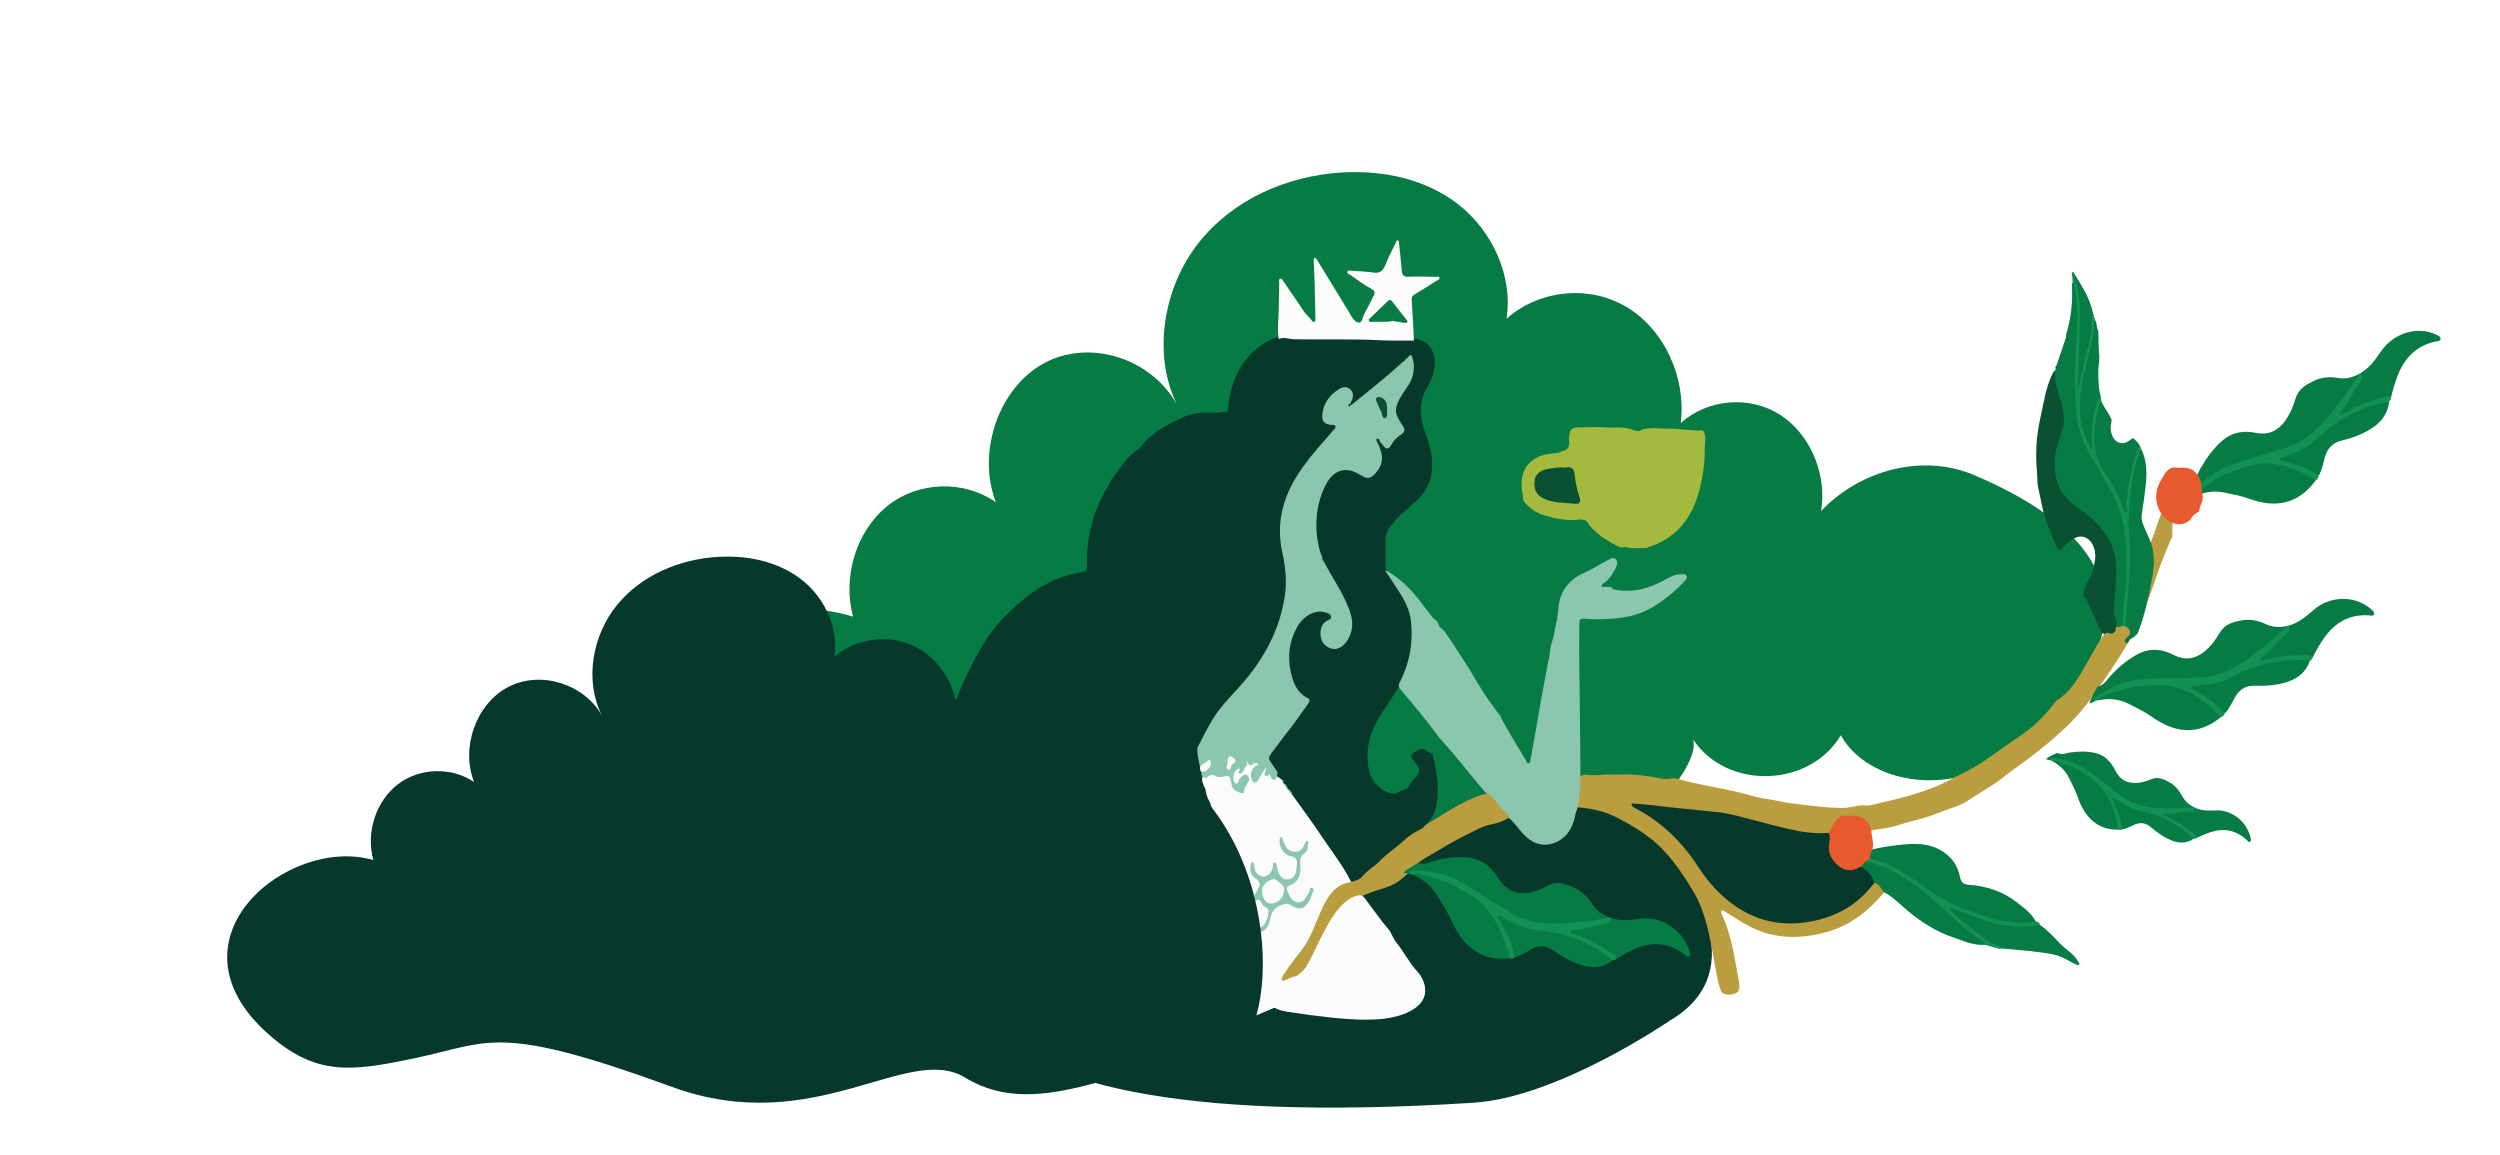 <?xml version="1.0" encoding="UTF-8" standalone="no"?><!DOCTYPE svg PUBLIC "-//W3C//DTD SVG 1.1//EN" "http://www.w3.org/Graphics/SVG/1.1/DTD/svg11.dtd"><svg width="100%" height="100%" viewBox="0 0 142717 65950" version="1.1" xmlns="http://www.w3.org/2000/svg" xmlns:xlink="http://www.w3.org/1999/xlink" xml:space="preserve" xmlns:serif="http://www.serif.com/" style="fill-rule:evenodd;clip-rule:evenodd;stroke-linejoin:round;stroke-miterlimit:2;"><g id="Warstwa-1" serif:id="Warstwa 1"><g><g><path d="M48702.1,35202.5c-626.517,-2264.01 189.78,-4903.9 1953.24,-6316.32c1763.46,-1412.41 4353.38,-1500.79 6196.84,-211.333c-1105.56,-2868.22 163.899,-6539.6 2744.93,-7939.03c2581.08,-1399.38 6087.24,-317.117 7581.63,2340.19c-1418.77,-2921.3 -739.406,-6707.6 1249.69,-9216.53c1989.05,-2508.94 5078.44,-3817.92 8142.32,-4009.68c2338.92,-146.3 4781.88,344.363 6679.65,1819.13c1897.76,1474.81 3139.92,4044.26 2752.27,6524.54c1884.63,-1662.85 4731.3,-1937.9 6862.23,-662.891c2130.88,1274.96 3409.94,4018.67 3083.36,6613.81c1550.06,-1370.35 3906.67,-1573.16 5639.78,-485.392c1733.11,1087.82 2724.6,3391.87 2372.14,5513.62c2246.03,-2359.58 5815.3,-3293.57 8736.6,-2051.4c12076.7,5134.86 6963.02,11883.6 2475.67,15573c-3707.62,3048.54 -8591.19,1993.76 -10085.3,-722.984c-1778.75,2999.46 -6499.04,3138.61 -8428.38,248.461c482.334,1603.98 -3847.43,6568.03 -7996.25,7049.37c-6777.29,786.228 -12701.9,-3369.56 -16074.9,-9728.37c-4080.73,3270.37 -8894.85,5699.16 -13978.8,6016.33c-5083.99,317.164 -9639.53,-1404.93 -12794.5,-5696.01c-1480.88,818.744 -3366.6,4720.43 -6350.25,1735.74c-2400.4,-2401.24 2400.85,-8472.32 9238.04,-6394.29" style="fill:#067b44;fill-rule:nonzero;"/></g><g><path d="M81420,42868.8c-181.251,-322.139 -769.96,106.616 -856.868,242.268c-86.908,135.653 256.076,380.83 335.421,571.646c370.968,487.04 -158.273,600.195 -444.502,1156.83c-59.498,115.713 -122.88,215.051 -253.18,234.72c-108.943,37.128 -220.044,67.009 -324.63,118.819c-184.621,141.406 -381.97,129.783 -584.497,59.057c-74.297,-31.67 -148.551,-63.81 -223.582,-93.361c-137.937,-27.387 -214.003,-155.524 -321.177,-232.885c-520.599,-372.456 -640.587,-960.574 -674.931,-1572.17c-58.333,-1038.97 333.819,-1929.57 874.437,-2737.78c353.063,-527.791 692.793,-1065.32 1039.99,-1596.45c341.413,-497.205 467.917,-1094.31 590.106,-1676.08c177.286,-843.92 220.777,-1704.97 -70.285,-2540.42c-284.115,-815.498 -775.374,-1489.97 -1269.13,-2161.66c-30.72,-46.822 -59.757,-94.255 -84.48,-144.888c-13.634,-54.398 -28.433,-108.514 -46.986,-161.17c-32.187,-73.786 -19.976,-151.1 -15.403,-227.521c6.774,-429.818 0.734,-860.06 1.036,-1291.06c-4.487,-112.467 -10.096,-224.745 61.181,-319.235c29.727,-66.021 50.437,-135.101 64.33,-206.862c14.022,-101.22 94.489,-147.948 147.559,-216.415c372.91,-519.604 847.644,-917.141 1319.31,-1322.77c507.353,-436.266 917.109,-959.163 1035.03,-1684.92c132.458,-815.45 -55.615,-1581.87 -341.801,-2320.1c-356.73,-920.105 -393.534,-1806.66 115.07,-2678.34c144.754,-248.038 279.413,-507.557 345.037,-797.193c103.939,-458.711 130.042,-909.282 -117.097,-1336.04c-261.119,-450.9 -671.868,-569.155 -1114.63,-622.564c-1264.95,26.305 -2527.61,-109.031 -3793.9,-91.95c-973.198,13.129 -1946.66,-0.564 -2919.94,4.612c-279.326,1.506 -558.351,-111.196 -838.626,-2.635c-182.809,53.033 -366.74,94.773 -539.151,182.346c-1515.5,769.946 -2210.19,2153.85 -2417.72,3884.08c-11.606,96.843 -20.537,176.087 -30.633,241.12c-172.498,-28.281 -349.784,-20.188 -531.385,27.293c-3.926,0.988 -7.809,1.882 -11.692,2.87c-245.846,12.941 -492.165,-9.364 -738.528,-6.211c-404.234,5.176 -810.884,75.197 -1185.86,241.496c-348.188,154.441 -692.017,322.811 -1027.86,507.18c-227.811,125.031 -451.565,261.496 -657.241,426.666c-189.411,152.088 -384.689,308.317 -552.268,490.475c-95.223,103.525 -183.758,216.415 -266.814,333.634c-287.61,207.851 -570.431,422.666 -798.069,701.055c-1406.21,1719.79 -2313.52,3672.19 -2243.5,6046.31c7.378,250.578 -79.259,323.328 -296.8,359.797c-427.403,71.574 -849.844,168.041 -1263.4,327.423c-912.147,351.515 -1708.62,906.458 -2455.52,1559.99c-691.197,604.776 -1310,1279.53 -1811.48,2085.61c-797.422,1281.74 -1423.43,2655.94 -1934.92,4095.75c-85.127,239.661 -209.559,458.805 -281.57,705.008c-434.651,1486.39 -640.155,3020.45 -804.8,4563.21c-10.743,100.796 3.97,225.78 -87.413,279.283c-121.715,71.339 -187.21,-62.774 -264.484,-130.865c-208.826,-183.946 -395.173,-417.066 -707.636,-354.574c-169.218,77.267 -146.35,201.498 -77.058,343.892c23.946,49.127 100.53,101.22 37.364,159.053c-25.283,23.152 -77.188,-42.681 -112.956,-74.35c-77.921,-68.892 -160.546,-113.784 -254.301,-39.905c-103.076,81.268 -99.754,197.357 -63.986,311.517c65.366,208.651 34.344,401.302 -60.231,589.719c-71.191,141.688 -78.31,291.235 -35.164,445.535c12.943,46.304 40.039,120.466 -0.82,138.018c-72.96,31.34 -93.972,-56.233 -108.21,-109.172c-56.823,-211.474 -181.04,-316.223 -382.833,-325.54c-150.968,-6.965 -253.914,-120.701 -362.469,-217.403c-462.998,-412.408 -853.727,-907.871 -1296.92,-1341.97c-93.584,-34.398 -190.791,-25.646 -273.804,20.517c-461.229,256.696 -886.648,566.566 -1207.78,1020.52c-43.276,61.174 -61.656,137.077 -56.521,217.262c36.803,225.262 211.76,284.883 366.74,371.656c78.482,43.904 220.259,83.573 174.481,193.546c-49.833,119.571 -159.467,5.741 -240.969,-22.164c-210.552,-72.139 -395.562,-304.977 -645.506,-120.701c-352.846,642.045 -668.674,1304.09 -880.65,2019.4c-63.338,213.686 -169.218,422.007 -98.761,660.68c356.644,435.795 610.946,938.175 814.206,1473.73c54.277,142.959 108.123,288.976 218.275,390.243c312.29,287.048 381.064,632.681 303.962,1067.06c-52.163,294.059 -184.664,406.478 -422.613,394.902c-234.023,-11.387 -468.737,-25.928 -702.458,-49.504c-93.411,-9.411 -219.224,-45.551 -253.094,66.774c-96.603,320.176 -319.064,240.461 -521.288,219.333c-244.982,-25.505 -490.396,34.822 -736.371,-25.364c-123.354,-30.163 -232.556,42.069 -279.801,179.805c-47.158,137.453 -111.445,171.899 -240.106,104.419c-335.977,-176.322 -646.757,-83.385 -842.898,231.991c-229.45,368.927 -487.031,479.793 -857.956,304.835c-54.105,-25.504 -118.09,-0.47 -169.434,31.764c-275.184,172.699 -393.102,5.129 -446.43,-257.402c-111.877,-550.755 -303.272,-1076.01 -425.763,-1623.14c-35.898,-160.418 -61.397,-339.14 -268.756,-343.234c-202.915,39.716 -319.193,209.168 -441.986,362.056c-305.775,380.55 -509.898,831.356 -713.288,1279.76c-97.639,215.286 -188.072,282.06 -403.543,143.242c-431.89,-278.295 -891.868,-287.519 -1357.93,-82.021c-828.832,365.586 -1451.86,979.727 -1883.32,1831.13c-47.46,93.172 -58.247,255.237 -193.725,233.92c-98.372,-15.482 -111.748,-153.547 -145.833,-246.202c-201.06,-547.932 -369.76,-1117.37 -632.95,-1628.55c-575.566,-1118.07 -1406.12,-1985.57 -2409.7,-2649.45c-260.169,-172.134 -545.363,-307.893 -866.369,-279.189c-287.351,59.716 -339.126,322.011 -401.256,568.355c-358.111,1417.17 -736.932,2827.7 -1139.48,4230.61c-60.405,211.332 -90.607,427.418 64.718,615.787c0,0 22372.5,2522.08 27720.3,892.598c4245.63,-1293.65 6485.72,-2491.8 6413.27,-2614.67c-608.4,-1031.87 -1821.31,-736.845 -2183.52,-1924.89c-351.984,-1154.4 -776.884,-2277.84 -752.938,-3523.06c1.467,-76.703 -5.264,-154.065 -19.416,-229.215c-153.642,-814.274 57.212,-1568.74 317.036,-2315.72c40.643,-66.162 80.467,-132.842 116.882,-202.015c249.124,-356.928 484.226,-719.219 897.952,-892.86c277.687,-116.513 281.311,-403.937 186.606,-656.68c-126.504,-337.681 1786.33,-1515.19 1851.13,-1325.6c454.499,1329.55 953.826,2640.56 1386.62,3978.72c47.892,110.16 67.61,234.297 138.11,333.446c183.37,369.444 150.45,793.569 251.238,1185.13c309.658,1203.06 669.063,2398.12 554.252,3678.44c-13.677,152.7 39.22,278.719 204.598,298.953c227.465,-13.835 396.812,-156.558 547.909,-317.635c481.81,-513.768 807.734,-1139.81 953.697,-1848.02c383.178,-1858.89 252.273,-3662.12 -589.934,-5367.13c-109.59,-276.225 -191.395,-564.449 -322.256,-830.65c-24.076,-67.433 -51.56,-132.795 -79.734,-198.157c-55.097,-125.125 -95.18,-255.849 -128.618,-389.209c-18.682,-83.243 -57.988,-160.84 -59.023,-248.931c-2.373,-70.35 -13.591,-139.477 -29.685,-207.615c-68.041,-205.734 -55.787,-417.866 -42.24,-629.858c2.201,-74.162 14.972,-148.23 6.257,-222.909c-13.505,-156.465 28.648,-297.212 75.073,-446.147c338.091,-1084.57 943.126,-1966.75 1691.15,-2753.92c882.29,-928.481 1667.46,-1926.75 2259.46,-3126.09c801.823,-1624.55 1073.6,-3295.45 707.506,-5086.2c-386.63,-1891.6 100.055,-3518.5 1211.71,-4971.52c497.947,-650.892 1022.82,-1273.6 1572.75,-1873.01c290.976,-317.07 253.569,-441.394 -122.62,-572.401c-311.729,-108.56 -424.038,-290.153 -360.872,-635.645c89.873,-491.699 342.664,-867.872 736.241,-1124.99c199.722,-130.489 421.578,-203.992 631.655,-45.927c200.197,150.676 89.355,370.95 61.958,567.366c-3.538,25.222 -1.295,51.009 2.071,76.797c9.967,37.457 28.519,68.326 56.521,92.796c217.067,62.209 361.045,-99.808 500.967,-221.168c762.344,-661.386 1579.1,-1245.03 2320.3,-1936.82c24.766,-22.211 49.186,-44.14 72.356,-68.28c11.52,-11.482 23.514,-21.693 35.12,-33.269c23.472,-20.94 46.684,-41.457 68.861,-63.998c55.356,-49.127 107.865,-101.125 156.965,-158.017c27.656,-30.822 55.183,-60.939 83.832,-90.867c27.01,-25.27 53.587,-50.069 80.165,-76.468c16.309,-15.246 32.532,-29.081 48.971,-44.468c0.086,-1.694 26.233,-10.4 26.233,-10.4c-0,0 26.405,7.67 26.577,4.612c21.315,30.587 27.657,69.362 32.834,106.019c87.759,601.153 -45.173,1139.53 -393.188,1619.75c-160.373,221.215 -304.782,456.03 -428.438,704.585c-154.765,310.999 -239.33,684.396 -47.072,953.656c455.965,638.705 170.253,1025.61 -279.974,1434.39c-179.142,162.676 -294.557,224.039 -465.76,19.105c-95.481,-114.254 -205.719,-331.563 -358.973,-206.25c-156.62,128.089 -13.85,327.893 42.8,490.71c8.328,23.858 18.381,47.48 30.677,69.221c281.656,498.945 70.371,910.929 -205.245,1300.28c-269.834,381.115 -585.575,197.593 -892.084,58.257c-21.659,-9.835 -44.785,-15.905 -66.401,-25.882c-991.363,-457.158 -1562.92,123.337 -1897.17,772.394c-680.583,1321.69 -710.311,2706.29 -236.267,4115.93c27.7,68.609 64.503,132.748 83.703,205.215c11.132,35.575 23.428,70.68 38.572,104.467c20.797,51.715 42.887,102.725 68.214,151.994c116.969,268.507 292.745,495.745 436.981,744.63c408.074,704.16 839.662,1399.47 1043.01,2216.2c153.124,614.941 -72.658,1263.01 -514.989,1558.15c-440.951,294.247 -969.833,-11.482 -1002.71,-571.884c-18.639,-317.022 116.364,-523.838 332.352,-717.336c274.451,-245.779 221.123,-503.98 -117.098,-616.164c-560.464,-185.969 -1049.87,-14.306 -1460.14,415.701c-816.061,855.402 -965.001,2442.92 -566.505,3523.72c130.473,353.869 299.691,696.773 600.245,935.116c326.657,259.002 322.256,271.99 74.858,623.223c-508.905,722.513 -1053.8,1413.03 -1579.87,2119.96c-582.599,782.84 -562.838,800.298 16.913,1592.55c87.025,143.806 166.414,293.541 297.404,398.337c51.517,55.01 108.469,103.996 144.582,173.687c15.144,25.976 30.548,51.622 47.806,75.95c40.298,62.257 80.898,124.278 116.149,189.875c15.144,26.211 30.806,52.186 48.582,76.421c17.215,25.316 35.077,50.209 54.795,73.267c19.157,24.329 38.918,48.281 60.491,70.162c77.144,81.88 144.84,171.288 179.659,284.366c36.544,80.514 86.551,151.664 137.506,222.579c783.054,1090.17 1584.75,2164.2 2316.24,3298.27c329.418,510.71 679.072,1007.44 1029.81,1501.54c196.616,46.022 355.695,-64.515 473.526,-197.215c361.217,-406.761 795.265,-711.408 1191.86,-1067.63c704.917,-633.199 1404.96,-1268.28 2218.47,-1734.1c94.834,-54.304 182.766,-115.996 223.15,-231.567c179.358,-308.318 467.788,-530.756 582.038,-892.86c394.181,-1249.6 43.486,-2622.59 -131.861,-3309.09" style="fill:#06392c;fill-rule:nonzero;"/></g><g><path d="M95330.4,58260.7c-63.727,37.293 -6379.81,4382.47 -11205.6,4690.41c-8742.65,557.887 -14966.3,243.694 -19399.6,-616.758c-4640.77,-900.729 -7319.58,-2400.05 -8872.15,-4124.23c-1837.34,-2040.41 24195.5,-3637.65 23655.7,-4540.96c-302.323,-505.769 -669.063,-947.916 -1018.33,-1408.98c-141.95,-187.381 -273.071,-382.809 -347.497,-616.306c-13.764,-97.219 -777.799,-247.986 -716.963,-314.148c525.775,-571.413 1889.15,-1020.81 2494.4,-1489.36c57.556,-44.516 128.143,-63.527 199.722,-71.433c108.167,-5.176 216.247,-6.682 324.284,1.365c54.58,4.658 107.045,18.352 156.879,42.822c1141.12,369.82 1676.22,1401.92 2219.34,2422.4c141.044,265.025 268.41,538.567 417.479,799.075c609.134,1064.47 1483.57,1597.02 2637.94,1573.3c93.756,-1.93 187.512,-1.365 281.138,4.847c107.563,-2.447 203.821,-60.516 309.054,-75.292c287.956,-115.525 562.363,-264.036 828.746,-426.383c503.944,-307.094 991.449,-256.649 1470.24,55.245c444.575,289.589 894.974,555.837 1389.9,741.43c643.133,241.167 1246.1,192.557 1835.56,-161.829c80.64,-45.457 165.033,-81.832 248.563,-119.901c552.44,-338.293 1102.03,-678.092 1743.01,-792.722c736.543,-131.76 1421.66,-0.565 2065.57,409.019c71.104,45.222 234.756,70.303 234.756,70.303c0,0 -30.59,-189.828 -72.183,-278.954c-468.607,-1003.68 -1514.77,-1593.07 -2550.27,-1463.89c-569.698,71.103 -1143.71,120.983 -1711.99,-35.246c-35.854,-9.741 -69.896,-23.999 -102.989,-41.457c-577.852,-175.429 -937.56,-651.504 -1303.01,-1120.71c-490.698,-629.999 -1625.74,-1128.8 -2417.12,-559.79c-440.476,316.74 -993.39,314.67 -1508.47,279.142c-398.02,-27.387 -720.363,-278.295 -970.739,-631.27c-301.805,-425.489 -620.869,-834.885 -1061.35,-1104.57c-565.728,-346.245 -1176.59,-296.412 -1788.61,-251.802c-472.533,34.446 -919.913,202.58 -1381.32,295.283c-171.289,34.398 -353.192,86.961 -480.645,-113.831c-20.796,-202.392 136.988,-259.614 250.074,-328.835c963.404,-589.718 1950.37,-1126.31 2959.81,-1619.56c627.816,-306.764 1292.43,-460.97 1936.34,-697.055c299.605,3.247 448.458,253.449 612.498,463.935c198.687,254.955 397.805,504.451 662.333,682.091c1180,792.628 2135.85,-120.795 2397.31,-999.631c78.007,-262.202 73.089,-566.99 315.353,-747.971c577.637,-111.996 1132.62,49.739 1655.85,258.719c1030.62,411.655 2033.16,924.529 2859.62,1723.93c1846.9,1786.42 5625.65,7384.81 747.389,10239.5Z" style="fill:#06392c;fill-rule:nonzero;"/></g><g><path d="M121605,33782c393.49,-538.896 556.97,-1198.87 790.864,-1819.13c248.779,-659.739 518.268,-1313.74 740.469,-1980.54c248.089,-744.347 573.322,-1447.9 835.347,-2182.36c77.447,881.565 12.469,1765.25 33.74,2647.47c5.566,147.006 -0.992,290.529 -103.42,404.972c-183.974,450.524 -379.425,896.059 -549.118,1352.89c-218.145,587.413 -392.972,1194.82 -627.168,1774.05c-385.293,952.951 -776.928,1901.95 -1289.29,2789.3c-523.101,905.847 -1119.51,1754.71 -1705.86,2606.58c-549.808,798.746 -1163.6,1545.35 -1870.85,2211.87c-986.315,929.469 -2048.05,1727.27 -3133.25,2500.28c-309.572,220.509 -584.152,483.746 -916.85,685.15c-530.219,320.929 -1051.29,668.774 -1579.23,1000.1c-390.082,244.838 -825.855,344.222 -1242.08,507.416c-384.344,150.723 -768.773,298.011 -1161.62,415.842c-485.003,145.406 -982.734,244.414 -1461.61,409.537c-503.598,173.64 -1025.49,201.874 -1537.55,304.365c-128.704,-33.976 -176.553,-162.253 -248.391,-259.52c-532.722,-721.524 -1418.94,-673.714 -1868.6,104.137c-82.366,142.442 -175,273.166 -303.531,370.433c-524.223,136.889 -1044.61,77.597 -1568.83,-16.376c-1602.22,-287.189 -3154.26,-837.708 -4757.35,-1101.37c-751.471,-123.618 -1517.18,-214.297 -2278.79,-252.084c-764.674,-37.928 -1516.36,-209.921 -2322.8,-207.474c250.074,167.805 482.759,300.741 707.851,442.853c1291.49,815.639 2230.94,2016.3 3128.29,3283.45c1421.57,2007.45 3273.13,3025.15 5643.48,2755.47c1315.26,-149.641 2477.95,-671.221 3470.09,-1637.54c182.895,-178.158 301.675,-432.595 541.308,-543.085c352.027,16.564 526.768,189.64 594.895,588.495c-902.353,1083.91 -1989.89,1910.89 -3278.4,2266.92c-1482.71,409.772 -2998.98,428.689 -4431.12,-331.234c-463.429,-245.92 -902.741,-545.767 -1354.52,-818.227c-67.351,-40.61 -144.582,-132.089 -218.102,-60.421c-73.478,71.621 -6.904,169.405 28.39,245.92c431.674,935.963 633.252,1948.39 808.381,2965.39c77.447,449.817 267.856,1143.13 123.613,1371.76c-144.244,228.626 -844.036,322.913 -989.076,-0c-413.223,-919.988 -514.774,-3834.01 -1490.26,-5519.93c-519.692,-898.129 -1086.93,-1750.57 -1786.97,-2502.21c-758.03,-813.945 -1665.47,-1350.63 -2604.76,-1849.39c-729.51,-387.373 -1502.9,-564.072 -2306.06,-615.882c-73.478,-58.962 -103.249,-148.276 -90.305,-235.896c70.328,-475.464 54.882,-963.116 172.195,-1431.52c111.23,-153.217 272.725,-219.897 434.393,-194.063c467.356,74.633 930.311,-24.422 1395.12,-12.282c181.428,1.083 362.943,0.989 544.371,-0.517c752.464,-44.657 1492.33,72.326 2230.38,209.591c197.694,36.752 393.533,68.327 594.895,27.435c127.28,-25.835 260.773,-37.128 385.983,-0.894c1179.69,341.257 2392.44,506.38 3582.96,794.133c520.641,125.831 1035.03,300.459 1575,367.28c436.463,53.974 867.447,185.216 1312.07,237.967c990.499,117.454 1976.81,270.248 2976.63,270.484c414.934,0.047 812.35,-141.454 1224.22,-149.689c266.684,52.798 517.923,-42.633 772.742,-99.666c1082.44,-233.544 2155.05,-518.286 3196.38,-915.353c619.402,-236.179 1198.07,-590.047 1799.4,-880.106c843.372,-406.855 1589.49,-986.644 2361.68,-1523.8c543.595,-378.15 1101.77,-731.83 1603.47,-1174.59c400.006,-353.068 757.815,-757.711 1098.06,-1179.06c62.087,-76.891 110.367,-171.805 191.999,-223.238c953.394,-600.918 1415.06,-1647.37 1974.01,-2601.45c290.889,-496.592 543.724,-1019.44 956.371,-1416.93c190.23,-99.902 370.105,-218.015 549.98,-339.563c462.74,-312.741 596.276,-789.946 620.093,-1341.45c7.119,-164.794 -88.32,-356.692 76.627,-494.711" style="fill:#ba9d3f;fill-rule:nonzero;"/></g><g><path d="M73186.7,44550.7c15.835,18.917 26.362,40.845 31.54,65.833c52.249,66.773 66.315,166.393 149.328,206.768l6.428,8.847c-4.142,45.268 25.068,63.479 55.227,80.891l3.495,5.646c50.006,131.619 158.647,210.157 239.071,314.247c600.677,843.873 1224.05,1670.01 1795.6,2536.75c556.15,843.261 1196.91,1623.09 1645.8,2548.84c72.83,177.923 -60.879,257.543 -149.199,347.939c-634.891,649.763 -1167.31,1389.26 -1705.08,2135.21c-426.109,591.083 -802.125,1224.94 -1260.12,1792.26c-363.159,449.818 2143.25,1443.61 720.27,1981.22c-139.512,52.708 -16.568,185.011 -3825.91,1723.92c-5613.11,2267.6 -3827.12,-1823.38 -3827.12,-1823.38c-98.372,-139.477 -35.25,-272.225 26.362,-393.538c424.081,-834.555 735.637,-1711.6 862.098,-2660.37c22.695,-170.252 104.844,-280.742 261.507,-319.799c826.847,-558.802 1216.28,-1407.85 1416.26,-2416.66c192.992,-973.515 171.634,-1943.08 60.491,-2914.66c-45.131,-394.573 -133.494,-792.157 -331.792,-1142.92c-177.89,-314.717 -189.712,-705.572 -388.442,-1010.93c-16.266,-19.152 -21.746,-43.151 -31.022,-64.562c-89.657,-206.722 -130.332,-512.33 -130.332,-512.33c0,0 -56.317,-80.965 -121.252,-271.122c-19.156,-52.045 -38.313,-104.09 -57.47,-156.135c-23.86,-159.241 -5.738,-306.153 104.672,-425.819c102.471,-95.902 227.896,-155.617 356.083,-124.842c278.291,66.821 552.871,72.232 834.182,31.058c174.611,-25.552 286.877,69.785 323.162,268.695c18.294,100.137 31.842,200.886 49.144,301.024c31.841,184.181 142.812,296.082 299.346,336.692c192.171,49.881 221.511,-140.935 287.179,-268.083c40.039,-77.55 76.627,-157.877 98.329,-244.885c6.515,-26.211 12.944,-61.033 -3.409,-71.621c-42.024,-27.199 -55.183,19.153 -65.754,47.481c-72.787,194.345 -157.267,426.76 -386.932,345.633c-240.193,-84.843 -268.195,-367.844 -288.214,-607.176c-26.967,-322.34 125.468,-482.946 431.415,-444.641c183.5,22.964 215.819,-369.783 360.832,-379.853c113.258,-33.928 206.881,117.981 307.627,40.572c115.458,-56.516 233.419,-75.338 355.479,-28.752c290.372,275.142 286.877,379.138 -13.677,600.353c-89.873,66.162 -257.107,89.408 -204.9,259.472c41.549,135.195 26.448,365.257 178.02,376.88c136.556,10.446 78.612,-207.663 125.77,-312.223c95.18,-211.051 170.771,-442.666 358.93,-588.777c158.087,-2.73 234.843,102.725 279.888,249.59c20.925,87.338 -2.805,191.616 79.431,257.166c45.131,38.399 96,65.08 148.638,89.079c129.394,49.739 278.204,2.353 398.107,96.608c54.795,35.199 106.829,73.691 140.914,134.395" style="fill:#fafbfa;fill-rule:nonzero;"/></g><g><path d="M75648.6,56102.8c-173.735,381.121 -1296.48,-620.868 -1925.64,-306.891c-939.236,468.711 -692.611,87.1 643.229,-1644.74c902.748,-1170.36 1077.83,-3385.28 2504.07,-3738.79c167.694,-41.565 725.294,-161.135 849.079,-322.634c289.984,-378.15 701.984,-588.118 1018.07,-911.964c468.392,-479.888 1017.21,-831.921 1502.34,-1276.7c302.971,-277.825 647.965,-451.794 993.175,-637.575c76.627,-138.724 207.489,-205.357 328.642,-278.343c1092.19,-657.95 2149.1,-1399.76 3388.03,-1713.53c152.564,2.447 268.67,91.149 361.52,207.756c222.546,279.377 471.498,531.132 697.323,806.651c91.944,112.184 205.331,223.097 119.083,400.972c-317.468,202.345 -676.657,315.235 -1023.33,384.127c-497.04,98.725 -926.428,359.609 -1368.03,572.683c-778.265,375.515 -1518.95,844.014 -2272.84,1278.87c-174.223,100.513 -338.005,222.438 -506.619,334.481c-210.422,320.034 -1118.68,1129.28 -1445.64,1243.3c-211.906,165.795 -1707.3,484.021 -2224.68,932.981c-1053.28,913.992 -382.856,1916.44 -1637.78,4669.35Z" style="fill:#ba9d3f;fill-rule:nonzero;"/></g><g><path d="M73519.4,57763.4c-2439.78,-371.884 598.005,-1887.99 1012.16,-2520.01c478.192,-729.683 1218.5,-2795.65 2148.22,-3645.86c331.42,-303.077 932.043,-692.741 1194.66,-363.218c353.425,443.471 976.523,1349.25 1362.16,1780.67c195.106,218.204 291.925,575.037 494.107,817.427c429.387,514.804 718.637,1143.01 1187.07,1633.39c284.806,298.106 1174.21,1694.07 -815.626,2436.02c-1209.79,451.096 -2991.98,408.898 -6582.75,-138.425Z" style="fill:#fafbfa;fill-rule:nonzero;"/></g><g><path d="M64837.3,56577.3c-246.233,-522.238 -591.616,-975.679 -856.014,-1487.75c-327.649,-634.563 -636.531,-1264.52 -873.919,-1955.45c-262.543,-764.159 -455.793,-1547.56 -701.423,-2314.22c-67.48,-210.674 -63.51,-420.642 -84.091,-634.187c-41.679,-432.218 -37.968,-866.178 -84.609,-1299.67c-78.957,-733.525 83.962,-1437.26 403.63,-2092.53c204.899,-13.835 243.385,172.416 295.98,316.128c466.537,1274.02 997.662,2519.48 1525.42,3761.45c712.641,1677.02 1159.29,3436.81 1615.99,5200.08c45.648,176.276 95.611,348.786 -39.953,506.145l-1201.01,-0Z" style="fill:#067b44;fill-rule:nonzero;"/></g><g><path d="M68318.6,53203.4c-109.763,135.336 -167.535,273.778 -168.959,473.864c-3.711,528.45 -235.533,999.491 -379.08,1492.51c-144.754,497.157 -433.745,921.658 -601.928,1407.33l-918.446,-0c-355.392,-1152.43 -640.457,-2304.14 -506.187,-3553.37c150.795,-1402.53 585.489,-2707.99 1000.16,-4025.54c84.178,-267.472 185.053,-527.556 319.841,-768.44c60.274,-107.808 99.019,-280.789 280.016,-208.886c251.972,152.229 158.13,433.583 194.07,658.139c129.352,808.251 380.763,1581.49 554.684,2376.99c137.678,629.717 122.965,1259.1 99.494,1892.35c-4.875,131.1 -18.812,229.402 126.331,255.048" style="fill:#067b44;fill-rule:nonzero;"/></g><g><path d="M123984,27626c21.314,10.823 40.342,7.294 57.126,-10.635l-0,2926.99c-19.891,9.176 -38.573,20.705 -56.004,34.681c-4.487,-925.375 -9.017,-1850.85 -13.461,-2776.78c4.142,-58.351 8.241,-116.325 12.339,-174.252" style="fill:#c8cfce;fill-rule:nonzero;"/></g><g><path d="M86957.1,28381.6c-251.325,-1055.39 1.898,-1834.47 740.34,-2239.02c406.434,-222.674 856.014,-247.191 1298.39,-296.695c43.362,-43.621 93.929,-70.491 152.866,-78.208c121.067,-9.929 213.658,-96.561 321.955,-142.065c171.504,-179.476 85.299,-412.361 100.961,-619.882c37.494,-495.839 121.887,-607.27 583.246,-610.894c587.56,-4.658 1175.73,-31.151 1762.51,16c270.956,-25.929 542.085,1.27 812.61,5.27c102.859,14.682 202.613,51.998 306.853,63.009c33.697,3.718 65.539,14.918 95.482,32.47c208.438,67.15 416.66,174.911 626.564,4.564c496.005,-128.042 999,-46.351 1497.98,-48.139c628.98,-2.212 1253.3,134.442 1884.83,105.502c50.48,-2.306 90.692,13.082 118.133,60.891c164.256,316.459 55.011,653.716 59.455,981.374c11.65,852.861 -122.966,1688.64 -344.39,2498.73c-438.405,1604.12 -1397.54,2662.86 -2889.05,3122.32c-53.89,42.964 -115.761,51.904 -180.091,50.21c-261.033,3.294 -522.065,6.588 -783.055,9.835c-75.98,-33.975 -163.393,-4.658 -237.129,-50.868c-46.166,-8.753 -92.332,-17.506 -138.455,-26.211c-94.274,38.681 -189.238,43.01 -285.324,8.235c-61.569,-20.893 -120.161,-49.834 -178.063,-80.468c-209.732,-124.136 -429.733,-227.426 -632.864,-365.679c-55.528,-36.47 -111.23,-72.327 -168.01,-106.584c-304.48,-247.991 -624.493,-478.288 -840.654,-831.262c-96.215,-157.076 -241.056,-179.24 -394.784,-189.028c-723.945,99.478 -1430.5,-34.681 -2117.9,-242.861c-385.206,-116.654 -742.626,-352.551 -1033.86,-672.962c-87.37,-96.137 -204.468,-187.146 -138.541,-357.586" style="fill:#a4ba3f;fill-rule:nonzero;"/></g><g><path d="M118387,15579.1c-23.088,-9.842 -46.175,-19.683 -69.199,-29.659c52.845,-82.374 57.914,-16.705 69.199,29.659" style="fill:#139152;fill-rule:nonzero;"/></g><g><path d="M118300,15569.7c-2.659,35.44 -5.318,70.879 -7.981,106.17c-32.515,-33.522 -57.539,-67.3 7.981,-106.17" style="fill:#139152;fill-rule:nonzero;"/></g><g><path d="M99707.2,20525.9c-0,-0 14.152,-7.577 14.109,-7.671c-0.087,-0.141 -14.109,7.671 -14.109,7.671" style="fill:#0a5133;fill-rule:nonzero;"/></g><g><path d="M100361,19731.4c-20.322,33.316 -40.6,66.633 -60.879,99.949c20.322,-33.363 40.6,-66.633 60.879,-99.949" style="fill:#0a5133;fill-rule:nonzero;"/></g><g><path d="M99928.7,20279.2c-0,0 13.289,-12.94 13.332,-13.317c0.043,-0.376 -13.332,13.317 -13.332,13.317" style="fill:#0a5133;fill-rule:nonzero;"/></g><g><path d="M99991.9,20207.3c0,0 13.16,-6.588 12.728,-6.493c-0.474,0.047 4.229,8.47 4.229,8.47l-16.957,-1.977Z" style="fill:#0a5133;fill-rule:nonzero;"/></g><g><path d="M82142.2,35704.4c12.685,22.446 25.327,44.845 38.012,67.291c6.385,50.586 51.3,56.28 80.035,81.173c21.573,18.306 42.887,36.564 64.978,54.634c47.202,38.257 90.606,80.279 131.595,126.442c508.431,709.148 966.165,1457.21 1441.42,2191.82c531.212,930.881 1102.94,1829.58 1763.67,2658.44c17.086,31.763 30.418,65.315 41.031,100.137c19.2,71.386 61.699,129.454 94.317,193.263c409.498,735.36 843.977,1453.12 1277.38,2171.54c54.019,89.502 81.718,250.531 205.935,222.72c96.215,-21.505 86.939,-170.252 104.456,-266.86c152.823,-843.59 305.646,-1687.23 449.666,-2532.56c137.593,-807.639 281.398,-1613.68 437.802,-2417.27c16.481,-72.561 35.164,-144.512 43.922,-218.909c18.035,-169.028 54.019,-333.681 98.157,-496.357c11.434,-54.586 23.212,-109.078 32.316,-164.276c37.667,-297.682 67.308,-597.106 163.782,-881.471c16.266,-51.198 34.646,-101.831 50.998,-153.029c18.769,-67.48 36.415,-135.43 51.517,-204.181c9.19,-51.903 18.941,-103.666 26.966,-155.899c21.573,-177.782 50.696,-353.634 104.37,-523.697c40.772,-99.526 58.635,-203.898 55.313,-312.929c3.537,-55.01 12.08,-109.031 22.177,-162.912c8.111,-54.868 17.56,-109.36 25.887,-164.181c45.174,-1127.86 586.827,-1835.46 1536.86,-2240.9c456.871,-194.957 876.983,-489.393 1324.75,-714.325c143.977,-72.374 312.376,-193.169 449.277,-14.258c121.758,159.193 48.712,338.434 -33.481,501.909c-153.815,305.918 -336.796,583.931 -597.743,795.169c-72.269,58.492 -209.171,110.114 -186.907,201.169c27.009,110.349 163.134,40.281 250.634,54.539c145.143,23.67 312.592,-33.363 411.482,145.124c1051.42,221.356 2027.86,-31.293 2961.01,-556.92c271.646,-153.029 547.132,-296.929 860.673,-302.67c124.649,-2.259 290.933,-48.422 355.22,89.785c68.257,146.911 -72.787,256.413 -161.149,351.092c-496.221,531.838 -1053.58,977.985 -1653.26,1360.09c-941.874,600.07 -1981.99,744.865 -3046.96,759.123c-328.901,4.376 -659.873,7.058 -986.444,-27.811c-217.8,-23.293 -268.324,73.691 -269.144,273.495c-2.243,573.296 -15.921,1146.64 -10.571,1719.84c16.784,1799.88 41.075,3599.72 60.663,5399.55c6.213,569.343 6.688,1138.73 9.881,1708.26c10.959,563.931 -101.436,1113.89 -156.62,1670.15c-42.973,131.713 -101.91,260.084 -126.374,395.891c-151.83,843.731 -579.535,1459.61 -1343.17,1676.97c-778.567,221.592 -1381.75,-199.615 -1876.59,-828.485c-182.723,-232.179 -365.748,-463.37 -592.609,-647.08c-17.042,-200.463 -167.924,-304.883 -283.468,-416.878c-304.567,-295.095 -522.54,-681.291 -854.288,-945.187c-177.33,-31.904 -272.984,-177.31 -385.422,-310.341c-810.582,-958.833 -1572.37,-1966.51 -2426.31,-2881.91c-681.921,-941.61 -1426.7,-1823.51 -2168.08,-2708.74c-94.015,-112.278 -202.829,-222.203 -135.953,-401.02c585.36,-1115.11 815.026,-2314.92 671.479,-3586.68c-71.363,-631.928 -365.229,-1177.23 -694.691,-1692.92c-240.495,-376.409 -492.424,-744.159 -739.262,-1115.72c-22.824,-21.693 -28.648,-40.328 -17.603,-55.857c9.924,-13.976 19.675,-21.034 29.339,-21.034c771.966,456.923 1424.59,1066.78 1974.96,1812.35c242.523,328.505 501.743,642.375 753.413,962.927c150.881,76.844 249.901,201.028 290.76,378.386" style="fill:#8bc7ae;fill-rule:nonzero;"/></g><g><path d="M71867.5,43624.4c-119.989,-52.751 -240.279,-133.03 -358.111,4.753c-58.247,67.856 -127.884,51.386 -193.725,23.952c-94.921,-39.575 -90.649,-178.863 -181.73,-225.12c6.774,96.043 127.669,174.11 37.709,285.306c-159.121,75.338 -141.906,288.553 -260.773,396.408c-48.237,43.716 -101.652,77.315 -159.036,46.398c-72.183,-38.822 -52.897,-94.773 -6.817,-151.241c30.763,-37.74 60.922,-95.714 -5.479,-119.007c-35.855,-12.611 -93.152,6.635 -126.461,32.987c-209.042,165.217 -310.101,694.833 -71.849,798.97c185.268,81.032 156.951,-193.672 195.726,-226.36c89.522,-75.469 163.086,-209.189 314.442,-274.316c89.873,-38.681 154.031,42.398 204.511,112.655c114.294,158.958 26.665,281.4 -63.553,408.172c-49.705,69.832 -64.978,177.828 -124.519,228.32c-100.142,85.032 42.153,397.632 -245.63,299.33c-228.198,-77.974 -457.174,-167.288 -507.654,-451.089c-98.243,-552.166 -88.622,-562.095 -612.111,-464.358c-113.689,21.27 -198.773,15.011 -296.886,-45.127c-170.858,-104.702 -336.926,-87.385 -482.932,65.597c-86.939,36.94 -173.274,61.551 -254.388,-15.435c-80.597,-77.879 -103.55,-169.17 -53.976,-277.165c104.759,-168.935 419.594,-193.169 337.229,-450.289c-22.134,-69.032 -245.716,217.121 -415.84,265.825c-69.638,-213.827 -237.493,-1009.93 -165.439,-1231.53c49.315,-83.761 521.047,-1079.39 930.631,-1716.03c497.126,-772.723 1151.52,-1373.92 1730.8,-2056.44c1178.92,-1389.03 2025.83,-2973.06 2313.39,-4859.76c125.555,-823.874 43.189,-1656.55 -135.995,-2465.97c-336.754,-1520.98 -51.948,-2901.86 711.259,-4200.68c528.968,-900.153 1203.9,-1661.06 1873.61,-2429.32c129.697,-148.747 260.17,-296.742 387.796,-447.606c38.701,-45.787 86.334,-96.608 57.34,-167.9c-29.339,-71.997 -92.03,-58.821 -150.881,-59.527c-518.915,-6.447 -690.334,-242.484 -571.769,-796.204c129.956,-606.894 504.073,-1005.18 985.84,-1283.15c202.268,-116.748 448.976,-108.09 622.164,92.891c227.249,263.66 70.025,524.544 -46.382,777.193c-25.327,75.009 17.776,78.867 66.919,76.42c933.288,-770.134 1889.66,-1507.47 2784.76,-2331.86l35.25,0.094l4.228,-38.21c15.36,0.282 22.997,-7.953 22.824,-24.752c29.857,-2.73 48.626,-20.423 57.859,-50.916c73.391,-21.458 125.468,-71.574 161.97,-142.771c27.656,-44.139 84.911,-43.198 112.395,-87.667c33.351,-38.116 66.66,-76.279 100.055,-114.396c26.923,1.6 41.377,-11.529 41.29,-41.739l22.523,-14.729c22.22,-5.459 44.569,-10.211 67.005,-14.305c240.625,383.561 200.111,1154.17 -90.951,1622.05c-138.369,222.344 -292.27,433.301 -429.517,656.445c-458.253,745.194 -470.075,1009.7 22.22,1724.31c185.958,269.919 144.581,400.925 -90.779,551.461c-225.61,144.323 -413.683,336.269 -548.945,584.73c-134.96,247.896 -283.253,274.718 -450.659,33.222c-42.283,-60.986 -88.794,-121.972 -143.805,-168.135c-81.761,-68.656 -75.031,-301.494 -218.491,-212.603c-85.342,52.939 34.603,202.251 74.945,304.082c18.553,46.916 42.412,91.338 62.259,137.736c259.825,607.223 195.365,1059.16 -238.898,1547c-193.682,217.592 -423.65,318.388 -695.641,148.041c-81.416,-50.962 -167.19,-93.596 -250.376,-141.265c-889.624,-509.909 -1554.11,-83.62 -1940.66,756.865c-507.352,1103.06 -586.999,2274.26 -313.756,3470.26c45.001,196.886 127.323,383.609 192.387,575.036c14.885,49.128 9.794,106.773 51.991,144.183c13.979,28.469 27.915,56.892 41.894,85.361c-9.19,31.623 1.165,50.539 31.065,56.751c375.801,719.313 833.881,1384.13 1176.98,2125.47c306.163,661.433 583.116,1323.01 241.228,2072.58c-209.732,459.747 -669.796,922.553 -1214.73,612.588c-299.777,-170.487 -432.58,-418.007 -438.491,-763.264c-5.609,-326.811 86.292,-602.8 381.237,-757.053c97.553,-51.057 257.279,-63.433 215.384,-244.79c-31.799,-137.548 -154.247,-174.064 -270.913,-213.404c-657.198,-221.544 -1322.55,215.145 -1668.75,842.367c-448.846,813.098 -549.549,1662.57 -350.474,2566.68c135.004,613.011 364.195,1167.39 930.829,1451.1c206.453,103.384 142.986,217.168 44.872,352.645c-392.541,541.908 -765.925,1102.03 -1182.41,1621.07c-333,415.042 -639.508,851.119 -961.29,1274.73c-118.479,155.947 -90.564,267.472 4.918,403.467c141.907,202.063 278.593,408.454 417.523,613.011c-72.399,140.136 -1.64,367.421 -215.686,421.348c-71.968,-6.776 -125.339,-47.668 -167.838,-108.513c-27.311,-75.244 -55.529,-150.159 -71.795,-229.497c5.41,-30.241 -55.194,58.496 -76.76,70.747c-296.25,168.285 -237.938,-103.973 -115.239,-405.793c-114.595,-35.387 -461.571,727.236 -561.639,806.437c-252.719,200.02 -638.34,-698.724 131.173,-1027.75" style="fill:#8bc7ae;fill-rule:nonzero;"/></g><g><path d="M73003.3,19353.5c-102.04,-547.79 -13.116,-1096.76 -7.033,-1645.11c5.696,-512.874 15.749,-1025.8 30.548,-1538.43c2.675,-92.278 -53.588,-230.061 70.112,-265.119c90.174,-25.552 127.021,94.444 174.697,163.806c387.234,563.978 779.517,1124 1156.7,1695.84c126.029,191.099 301.029,323.423 434.953,502.004c41.42,55.198 79.173,146.018 164.343,105.219c76.756,-36.704 66.703,-130.206 65.366,-203.756c-11.002,-600.494 -22.695,-1201.04 -40.039,-1801.34c-13.635,-473.016 -38.875,-945.61 -50.783,-1418.63c-2.028,-79.856 -33.179,-194.11 54.493,-233.45c26.578,-11.905 108.512,84.561 145.833,145.406c613.103,998.737 1223.23,1999.64 1833.44,3000.45c19.458,31.905 29.641,70.727 50.265,101.408c131.724,195.757 269.575,453.112 488.022,454.618c197.091,1.411 206.497,-308.647 300.641,-478.099c188.504,-339.422 355.522,-692.961 536.864,-1037.23c113.776,-215.945 65.625,-309.165 -148.379,-426.148c-408.203,-223.098 -788.836,-507.322 -1174.56,-776.958c-66.746,-46.634 -206.496,-74.303 -165.55,-198.016c29.253,-88.232 147.947,-51.621 225.437,-46.257c422.01,29.317 846.22,44.375 1264.39,106.631c350.949,52.233 535.484,-92.749 671.868,-436.406c172.411,-434.383 391.592,-846.838 593.126,-1267.29c26.19,-54.68 69.638,-144.135 101.522,-142.347c87.802,4.988 80.381,106.584 87.716,176.746c53.285,509.156 112.611,1017.94 150.191,1528.55c21.098,286.341 115.889,392.878 396.942,378.479c515.722,-26.399 1033.73,-2.823 1550.66,7.106c71.407,1.364 187.771,-66.727 209.43,57.033c18.596,105.972 -103.636,125.171 -169.779,167.334c-405.614,258.39 -810.365,519.133 -1224.78,759.782c-146.221,84.891 -200.153,172.088 -187.77,356.975c51.257,764.958 85.86,1531.28 126.546,2297.13c-643.52,-5.223 -1288.08,12.47 -1930.43,-20.234c-1638.55,-83.385 -3278.01,-28.893 -4916.86,-56.657c-288.948,-4.894 -577.982,-149.076 -868.138,-13.035" style="fill:#fafbfa;fill-rule:nonzero;"/></g><g><path d="M47705,45314.2c54.838,-106.617 109.634,-213.234 164.472,-319.81c566.333,-632.436 1261.89,-957.966 2142.32,-844.5c713.33,92 1243.16,447.808 1605.11,1045.12c29.728,49.028 57.428,99.517 91.081,145.956c45.864,63.227 72.701,183.208 154.29,166.795c102.773,-20.671 87.025,-147.459 101.738,-232.778c36.458,-211.689 9.794,-433.86 114.423,-634.232c99.278,-168.591 178.322,-344.156 197.565,-540.227c0.906,-64.354 7.723,-127.957 24.852,-190.265c14.41,-61.765 44.138,-119.396 51.904,-183.124c19.977,-94.506 55.399,-183.417 102.644,-268.276c35.337,-56.294 76.627,-106.158 147.171,-122.946c274.968,122.236 392.972,380.531 529.313,609.551c150.622,253.075 260.213,530.12 374.852,801.779c96.042,227.517 360.872,307.197 461.617,544.236c67.567,158.902 118.781,285.648 43.966,445.887c-28.52,61.139 -55.702,131.048 -53.587,196.07c11.476,355.641 -124.045,486.271 -494.409,483.348c-195.278,-1.587 -376.879,-67.946 -587.733,-35.915c-177.329,26.936 -391.247,-144.578 -313.282,219.874c19.545,91.374 -116.796,55.459 -197.824,52.787c-271.387,-9.104 -544.846,-139.525 -816.579,9.48c-30.158,16.537 -95.568,1.002 -129.437,-21.299c-259.954,-171.013 -389.823,-115.178 -386.328,196.279c0.776,67.737 1.208,146.374 -84.307,168.048c-85.127,21.591 -113.603,-59.301 -163.739,-103.819c-319.624,-283.685 -925.392,-113.967 -982.863,300.516c-28.864,208.265 -120.29,250.611 -259.479,189.681c-172.583,-75.547 -399.056,174.479 -530.953,-101.23c-25.154,-52.62 -88.104,36.124 -133.493,63.686c-281.7,171.097 -452.428,110.752 -527.674,-190.056c-145.143,-580.234 -390.686,-1133.12 -499.802,-1722.95c-14.842,-80.224 -74.556,-109.374 -145.833,-127.665" style="fill:#0a5133;fill-rule:nonzero;"/></g><g><path d="M67247.4,47705c-329.117,170.441 -435.04,541.579 -546.745,852.579c-418.687,1166.12 -739.477,2369.88 -989.982,3592.66c-68.343,333.634 -67.911,683.973 -99.753,1026.6c-4.66,50.21 -13.375,99.949 -20.192,149.877c-72.787,-13.035 -86.594,-80.985 -95.784,-139.712c-100.228,-641.622 -228.889,-1280.37 -288.516,-1926.61c-116.537,-1262.63 -112.999,-2533.78 -67.049,-3798.96c51.645,-1422.67 169.822,-2843.23 438.276,-4242.38c191.222,104.326 220.087,324.787 284.676,507.604c467.615,1323.62 924.659,2651.66 1385.07,3978.34" style="fill:#067b44;fill-rule:nonzero;"/></g><g><path d="M68496.2,43893.6c20.585,-320.301 350.739,-294.212 484.764,-504.536c55.834,-87.594 150.937,54.803 144.85,169.709c-14.87,277.788 -256.822,503.101 -550.989,519.284c-26.202,-61.506 -52.442,-122.992 -78.625,-184.457" style="fill:#fafbfa;fill-rule:nonzero;"/></g><g><path d="M73774.5,45334.5c-132.544,-56.986 -219.742,-154.959 -239.071,-314.294c107.563,79.621 189.712,182.111 239.071,314.294" style="fill:#8bc7ae;fill-rule:nonzero;"/></g><g><path d="M73470.3,44924.6c-94.058,-30.963 -151.571,-93.314 -149.371,-206.815c76.671,45.927 136.988,105.784 149.371,206.815" style="fill:#8bc7ae;fill-rule:nonzero;"/></g><g><path d="M73164.1,44570.9c1.381,-26.494 2.718,-52.987 4.056,-79.48c64.934,31.576 122.577,69.692 121.326,160.7c-41.765,-27.058 -83.574,-54.163 -125.382,-81.22" style="fill:#8bc7ae;fill-rule:nonzero;"/></g><g><path d="M80284.9,20449.9c-37.45,29.223 -74.944,58.492 -112.395,87.715c18.725,-57.786 58.679,-83.244 112.395,-87.715" style="fill:#0a5133;fill-rule:nonzero;"/></g><g><path d="M75507.1,31998.1c-48.496,-34.728 -66.186,-82.632 -51.991,-144.183c45.691,35.905 57.902,86.162 51.991,144.183" style="fill:#0e663e;fill-rule:nonzero;"/></g><g><path d="M73532.1,45014.4c-40.859,-8.8 -60.749,-34.587 -55.27,-80.938c43.448,6.729 60.447,34.869 55.27,80.938" style="fill:#8bc7ae;fill-rule:nonzero;"/></g><g><path d="M80515.8,20264.7c-20.753,13.694 -43.103,18.494 -67.005,14.306c17.517,-31.717 38.874,-41.787 67.005,-14.306" style="fill:#0a5133;fill-rule:nonzero;"/></g><g><path d="M79123.1,32550.9c-3.927,25.599 -7.853,51.151 -11.736,76.797c-20.408,-33.552 -40.773,-67.15 -61.095,-100.937c24.335,7.952 48.583,16.046 72.831,24.14" style="fill:#0a5133;fill-rule:nonzero;"/></g><g><path d="M75580.1,32140.2c-10.398,-18.917 -20.796,-37.881 -31.108,-56.797c21.875,11.481 32.23,30.398 31.108,56.797" style="fill:#0e663e;fill-rule:nonzero;"/></g><g><path d="M79929.7,20756c-0.605,28.422 -13.807,41.128 -39.522,38.163c7.852,-19.246 21.012,-31.951 39.522,-38.163" style="fill:#0a5133;fill-rule:nonzero;"/></g><g><path d="M80010.6,20680.3c-19.286,16.987 -38.615,34.022 -57.901,51.009c19.329,-17.034 38.615,-34.022 57.901,-51.009" style="fill:#0a5133;fill-rule:nonzero;"/></g><g><path d="M80426.2,20293.8c-1.381,28.658 -15.188,42.587 -41.334,41.787c7.939,-20.753 21.745,-34.681 41.334,-41.787" style="fill:#0a5133;fill-rule:nonzero;"/></g><g><path d="M106896,48487.8c548.082,-134.301 1102.42,-209.169 1662.37,-268.366c960.297,-101.502 1875.46,-67.433 2670.86,637.622c354.615,314.293 558.005,722.371 654.738,1190.26c67.265,325.117 192.776,441.253 517.751,463.417c982.086,67.103 1903.51,357.822 2726.09,992.95c414.243,319.846 829.263,619.881 1094.18,1106.92c-121.542,228.462 -351.207,218.156 -524.352,200.557c-660.39,-67.056 -1325.66,-54.586 -1978.67,-251.002c-1580.22,-475.37 -3090.5,-1101.84 -4424.48,-2170.22c-686.02,-549.39 -1463.9,-899.212 -2269.39,-1180.33c-100.832,-35.199 -201.232,-68.233 -289.767,-134.348c-120.248,-252.32 -52.336,-443.512 160.675,-587.459" style="fill:#067b44;fill-rule:nonzero;"/></g><g><path d="M107565,50937.1c-191.352,-176.134 -274.019,-489.345 -568.317,-535.743c-236.785,-320.223 -537.598,-580.966 -734.774,-938.975c12.167,-267.049 175.345,-359.28 385.508,-397.114c1647.31,471.793 3011.62,1481.16 4293.57,2659.99c714.754,657.245 1426.7,1321.88 2213.21,1880.54c105.492,74.915 232.772,148.935 153.902,330.858c-663.713,50.209 -1264.74,-241.544 -1872.53,-448.642c-903.647,-307.893 -1717.51,-827.45 -2476.4,-1447.33c-459.547,-375.374 -866.758,-830.038 -1394.17,-1103.58" style="fill:#067b44;fill-rule:nonzero;"/></g><g><path d="M116448,52799.1c454.455,298.435 815.154,724.912 1198.89,1109.84c324.414,325.494 748.926,537.579 977.426,976.621c27.614,52.939 104.931,94.726 68.99,160.464c-46.209,84.515 -121.585,39.105 -186.303,10.541c-259.739,-114.725 -498.292,-275.095 -758.289,-394.479c-454.499,-208.603 -931.606,-249.449 -1404.4,-312.458c-685.588,-91.337 -1376.31,-137.077 -2064.83,-202.251c-1165.11,-323.658 -1982.98,-1241.83 -2887.32,-2010.51c-96.518,-82.068 -197.867,-190.205 -138.542,-358.057c30.634,-25.458 64.374,-41.41 102.256,-48.986c500.406,126.489 980.662,327.61 1458.33,520.685c1104.4,446.383 2230.64,624.635 3399.98,487.134c87.068,-10.211 161.107,17.364 233.808,61.457" style="fill:#067b44;fill-rule:nonzero;"/></g><g><path d="M106645,49102.5c-137.505,104.137 -297.577,180.464 -373.902,360.08c-237.863,341.21 -780.94,437.113 -1208.34,194.722c-608.184,-344.928 -1011.51,-1210.59 -665.05,-2108.62c113.517,-202.251 221.295,-408.69 341.974,-605.718c168.226,-274.53 389.607,-433.489 713.158,-378.714c126.115,21.363 258.228,-3.294 387.364,0.894c507.093,16.423 824.431,289.4 987.436,844.484c11.304,360.127 162.272,709.761 69.033,1078.03c-87.111,167.146 -138.325,348.174 -175.129,534.802c-3.969,51.151 -25.37,82.491 -76.541,80.044" style="fill:#e65a2e;fill-rule:nonzero;"/></g><g><path d="M106645,49102.7c25.543,-26.681 51.042,-53.363 76.541,-80.044c935.661,193.639 1777.48,638.987 2559.24,1206.35c998.05,724.395 2010.51,1396.13 3174.07,1772.07c593.731,191.804 1168.82,454.005 1785.85,554.801c658.018,107.479 1317.46,196.699 1981.82,54.963c118.306,1.318 208.999,41.975 225.826,188.087c-1084.52,183.051 -2148.84,118.16 -3192.71,-279.801c-662.98,-252.743 -1334.46,-478.805 -2002.14,-716.819c-12.814,-15.294 -28.692,-21.693 -47.633,-19.341c-0.043,-0.188 22.953,13.835 23.04,13.365c0.043,-0.471 25.758,4.47 25.758,4.47c187.21,302.765 454.542,517.862 717.17,726.842c706.255,562.143 1352.15,1234.02 2222.36,1512.27c35.25,11.294 57.513,70.586 85.774,107.432c-44.958,6.446 -89.916,13.034 -134.874,19.622c-22.868,-15.717 -47.633,-21.034 -74.254,-15.905c-254.173,-71.385 -508.302,-142.818 -762.431,-214.297c-10.916,-99.761 -71.924,-152.277 -145.531,-202.016c-949.942,-642.187 -1774.76,-1461.97 -2636.95,-2227.25c-1099.36,-975.727 -2262.83,-1817.39 -3640.61,-2252.9c-92.419,-29.223 -175.086,-73.268 -240.323,-151.9" style="fill:#139152;fill-rule:nonzero;"/></g><g><path d="M114070,54151.2c24.852,5.318 49.661,10.682 74.383,15.953c-24.852,-5.318 -49.617,-10.635 -74.383,-15.953" style="fill:#067b44;fill-rule:nonzero;"/></g><g><path d="M80105.7,49829.3c247.226,-254.814 564.176,-386.432 850.707,-571.978c372.953,157.688 705.608,-62.021 1049.05,-144.935c636.402,-153.688 1282.3,-227.568 1922.92,-140.748c681.058,92.279 1220.55,530.474 1591.52,1137.51c476.977,780.581 1103.07,992.102 1908.99,817.897c351.423,-75.95 670.918,-220.509 986.659,-388.408c480.128,-255.331 932.253,-89.785 1383.69,102.066c450.961,191.616 803.722,531.556 1075.89,948.434c267.116,409.066 618.97,647.222 1037.7,802.651c-68.386,158.535 -213.4,141.641 -334.726,163.993c-1218.27,224.18 -2448.44,391.609 -3678.96,265.119c-818.52,-84.137 -1569.86,-464.405 -2286.82,-936.857c-961.29,-633.481 -1899.5,-1324.42 -2980.17,-1719.37c-675.319,-246.814 -1369.58,-337.21 -2076.14,-352.598c-49.834,-1.082 -87.069,32.799 -121.111,69.174c-109.72,-17.317 -219.483,-34.634 -329.203,-51.951" style="fill:#067b44;fill-rule:nonzero;"/></g><g><path d="M86177.6,54708c-1647.01,185.687 -2690.66,-714.702 -3370.51,-2245.7c-211.458,-476.169 -494.581,-898.364 -758.504,-1335.99c-359.492,-596.071 -871.202,-973.656 -1478.05,-1212.33c164.601,-219.333 391.247,-128.09 575.523,-94.02c919.74,170.064 1768.63,546.143 2604.33,1005.8c1013.84,557.625 1638.98,1458.2 2127.78,2512.75c147.214,317.588 236.223,667.127 336.538,1007.73c35.422,120.371 58.851,251.613 -37.106,361.774" style="fill:#067b44;fill-rule:nonzero;"/></g><g><path d="M91974.5,52413c530.694,176.416 1075.28,118.395 1602.7,36.892c1192.16,-184.228 2433.51,568.872 2857.68,1791.84c41.938,120.937 102.472,272.272 5.868,357.774c-90.218,79.856 -188.935,-46.821 -273.501,-110.678c-926.774,-699.878 -1902.56,-761.193 -2926.8,-280.553c-334.424,156.935 -658.751,331.469 -970.049,536.026c-775.461,-529.909 -1557.91,-1043.44 -2451.07,-1313.78c-125.08,-37.834 -270.223,-108.843 -255.683,-273.495c15.187,-171.194 176.639,-181.734 303.057,-199.475c640.932,-89.926 1266.07,-262.907 1894.36,-419.748c83.962,-20.988 153.858,-59.668 213.443,-124.795" style="fill:#067b44;fill-rule:nonzero;"/></g><g><path d="M92040.8,54821.8c-448.846,385.774 -976.995,455.559 -1501.99,337.211c-671.306,-151.335 -1281.04,-493.534 -1859.29,-899.494c-414.114,-290.718 -843.588,-323.894 -1292.69,-61.41c-298.008,174.205 -585.964,381.538 -927.463,453.582c-69.724,-53.174 -122.75,-123.524 -146.179,-211.191c-175.388,-656.492 -484.01,-1243.43 -796.774,-1828.54c-58.204,-108.89 -149.501,-226.768 -48.971,-348.175c105.233,-127.195 240.711,-65.362 360.441,-11.717c369.371,165.405 729.51,353.774 1101.38,514.05c480.257,207.004 991.363,204.18 1489.4,277.73c1256.88,185.593 2379.71,735.266 3447.35,1446.16c103.205,68.75 231.09,150.111 174.784,331.798" style="fill:#067b44;fill-rule:nonzero;"/></g><g><path d="M92040.8,54821.6c-635.15,-584.636 -1385.41,-923.54 -2152.33,-1244.7c-772.268,-323.422 -1573.92,-417.536 -2383.98,-513.721c-612.801,-72.797 -1148.46,-416.313 -1703.27,-684.585c-88.923,-43.01 -196.227,-173.122 -280.75,-60.28c-70.845,94.538 71.062,165.029 113.647,248.837c338.263,665.104 715.358,1311.81 825.251,2084.34c-84.351,75.48 -178.236,94.914 -281.872,56.704c-271.129,-1168.66 -728.864,-2226.22 -1538.06,-3075.13c-401.343,-421.065 -915.901,-648.727 -1388.91,-940.575c-655.774,-404.596 -1396.11,-575.271 -2121.05,-776.957c-184.794,-51.434 -372.478,-35.764 -558.955,-1.506c-45.087,-10.87 -90.131,-21.835 -135.305,-32.799c-42.887,-150.535 34.732,-169.734 146.739,-173.264c1052.15,-33.175 2054.69,189.075 2979.7,740.536c919.999,548.496 1815.66,1145.46 2737,1690.99c909.601,538.614 1901.7,630.187 2918.52,570.283c461.92,-27.199 926.385,-65.55 1382.26,-118.819c435.687,-50.915 872.841,-150.111 1313.53,-199.098c21.573,3.529 42.067,10.588 61.656,21.082c-64.547,327.234 -353.797,357.915 -549.075,372.126c-426.583,31.011 -822.835,178.44 -1230.91,276.79c-132.587,31.951 -253.266,1.082 -378.087,12.517c-64.633,5.882 -172.368,47.292 -178.883,88.09c-13.548,85.173 83.487,114.819 147.041,132.278c770.326,211.38 1453.71,630.187 2136.8,1051.68c155.713,96.09 314.922,179.099 348.921,397.867c-63.684,70.962 -147.775,70.162 -229.623,77.314" style="fill:#139152;fill-rule:nonzero;"/></g><g><path d="M104397,47548.9c112.223,235.097 29.944,482.663 9.406,714.184c-46.986,529.673 219.785,895.353 545.019,1165.55c357.204,296.789 798.198,340.552 1218.7,66.492c28.994,-18.87 66.747,-21.835 100.357,-32.234c297.62,261.589 640.371,481.816 725.973,938.457c-1037.87,1387.9 -2413.49,2056.81 -4014.55,2265.04c-1446.08,188.134 -2793.09,-139.43 -4000.36,-998.408c-794.014,-564.919 -1459.02,-1294.54 -2019.01,-2159.54c-923.883,-1427.05 -2097.54,-2576.7 -3558.97,-3342.69c-63.554,-33.316 -129.654,-63.48 -187.253,-106.678c-34.862,-26.164 -79.993,-76.421 -77.835,-112.843c5.048,-84.749 78.741,-79.385 135.478,-74.632c351.336,29.552 703.665,50.774 1053.45,95.29c1232.72,156.888 2469.97,260.79 3704.63,392.55c636.66,67.95 1266.29,244.978 1890.91,409.725c919.611,242.484 1834.48,497.627 2768.76,676.35c571.381,109.266 1133.01,143.43 1705.3,103.384" style="fill:#06392c;fill-rule:nonzero;"/></g><g><path d="M74032.1,49379.8c60.663,-337.493 -104.542,-461.582 -378.907,-516.403c-352.286,-70.397 -628.376,-480.923 -604.344,-868.249c4.66,-74.632 -11.822,-177.734 70.371,-197.639c95.266,-23.011 87.759,87.667 114.25,152.982c116.106,286.53 187.857,581.013 559.343,653.951c333.13,65.409 517.578,-49.268 650.467,-346.716c46.512,-104.137 102.342,-278.53 183.586,-247.99c141.087,53.033 12.599,216.65 25.37,332.881c18.768,171.758 -90.477,297.4 -203.045,383.326c-186.649,142.442 -246.621,317.917 -224.229,557.626c54.321,581.059 -37.839,1080 -639.723,1278.49c-122.405,40.375 -154.463,162.911 -102.946,283.283c127.539,298.106 229.19,616.964 607.364,660.303c377.311,43.199 450.098,-307.658 623.932,-527.65c75.506,-95.572 26.621,-363.656 192.172,-297.635c166.068,66.256 17.906,273.589 -16.007,397.726c-63.381,231.896 -189.367,444.829 -347.928,615.975c-273.761,295.565 -589.546,124.796 -839.921,-15.011c-234.584,-131.006 -357.981,-96.702 -602.618,2.777c-425.03,172.746 -528.71,472.122 -617.849,883.024c-60.102,276.836 -188.461,557.202 -513.35,618.093c-345.9,64.798 -610.125,-80.796 -780.12,-386.855c-142.468,-256.508 -234.239,-272.742 -395.13,-25.74c-193.768,297.494 -487.678,352.739 -780.422,243.049c-272.208,-102.019 -347.842,-395.937 -407.297,-675.644c-16.87,-79.244 1.639,-171.852 83.099,-183.099c71.492,-9.882 63.899,84.797 85.126,141.454c34.862,93.172 78.267,184.133 128.834,268.365c197.91,329.588 344.779,339.564 626.78,95.479c206.625,-178.863 294.557,-431.089 384.43,-674.326c64.589,-174.817 64.977,-356.551 -187.728,-441.63c-282.864,-95.291 -462.049,-870.366 -285.41,-1101.37c12.469,-16.282 48.496,-35.246 53.932,-29.787c22.609,22.823 49.791,52.845 53.285,83.244c10.312,88.749 -5.004,183.616 16.741,267.754c63.77,246.579 124.648,516.403 404.493,566.613c297.706,53.41 554.553,-41.081 718.206,-342.81c35.897,-66.162 59.498,-141.971 102.428,-201.639c186.649,-259.613 143.891,-452.171 -110.453,-631.787c-247.097,-174.487 -358.499,-432.877 -277.687,-762.276c16.74,-68.233 -5.911,-177.876 95.05,-168.558c81.718,7.529 89.571,105.69 99.063,180.887c18.984,150.676 9.535,307.517 130.646,424.642c158.82,153.594 341.758,264.413 545.924,181.216c218.275,-88.984 354.099,-286.153 399.229,-546.331c13.936,-80.421 -30.331,-212.98 81.546,-222.486c131.767,-11.152 109.029,138.207 135.392,227.85c28.648,97.361 39.262,201.969 74.469,295.989c100.789,269.166 263.406,452.359 556.021,435.042c279.758,-16.565 420.5,-199.946 475.424,-478.005c22.134,-111.949 25.974,-228.133 38.141,-342.387" style="fill:#8bc7ae;fill-rule:nonzero;"/></g><g><path d="M89170.3,26686.7c82.106,-0 166.155,12.517 245.974,-2.212c315.526,-58.209 447.768,93.267 480.387,429.725c41.937,432.359 136.858,855.684 271.215,1266.91c80.035,244.837 49.919,408.548 -238.77,377.82c-603.006,-64.186 -1220.77,-26.116 -1794.91,-293.447c-436.162,-203.051 -593.428,-535.556 -523.791,-1081.7c38.745,-303.753 365.705,-566.331 757.21,-614.094c139.189,-16.987 276.565,-51.668 415.797,-67.573c128.229,-14.635 257.84,-14.87 386.803,-21.506c0.043,2.024 0.043,4.047 0.086,6.071" style="fill:#0a5133;fill-rule:nonzero;"/></g><g><path d="M79188.7,23417.9c-0.647,12.846 -0.216,25.787 -1.942,38.398c-20.02,146.865 36.976,376.315 -108.684,410.572c-166.112,39.058 -162.056,-203.568 -221.813,-329.681c-91.513,-193.122 -174.482,-391.043 -262.241,-586.283c-35.983,-79.997 -89.398,-163.052 -14.065,-243.237c66.876,-71.15 157.007,-49.975 234.239,-24.941c342.448,110.82 374.851,414.102 374.506,735.172" style="fill:#0a5133;fill-rule:nonzero;"/></g><g><path d="M70270.7,43162.3c82.063,65.457 189.022,114.208 241.617,201.781c67.178,111.854 -44.958,173.169 -115.2,235.426c-35.466,31.481 -81.243,57.927 -101.824,98.866c-46.554,92.75 11.779,301.73 -187.167,217.78c-170.167,-71.856 -37.839,-217.685 -38.356,-329.634c-0.734,-169.217 -37.451,-363.28 200.93,-424.219" style="fill:#fafbfa;fill-rule:nonzero;"/></g><g><path d="M77105.4,23126c-25.715,40.704 -67.955,92.702 -103.637,61.692c-64.028,-55.716 -11.52,-102.396 36.717,-138.113c22.307,25.458 44.613,50.916 66.92,76.421" style="fill:#06392c;fill-rule:nonzero;"/></g><g><path d="M79503.3,18325.9c-377.353,72.468 -754.405,32.516 -1129.47,48.328c-75.29,3.2 -182.55,36.704 -225.092,-58.116c-49.273,-109.831 64.071,-148.229 118.823,-202.015c305.042,-299.753 619.489,-588.354 920.043,-893.283c141.82,-143.9 220.648,-113.784 333.69,43.198c231.909,322.199 486.168,625.199 729.079,938.081c42.24,54.445 125.943,107.902 73.866,191.381c-44.182,70.774 -130.215,38.257 -196.443,29.363c-209.732,-28.187 -418.645,-64.373 -624.494,-96.937" style="fill:#067b44;fill-rule:nonzero;"/></g><g><path d="M72414.8,52103.2c-25.413,257.307 -112.783,492.827 -260.774,696.584c-77.231,106.302 -202.57,136.795 -319.711,135.854c-377.353,-3.153 -820.073,-855.685 -619.1,-1206.64c96.302,-168.134 320.315,-148.841 451.824,-276.177c242.048,-234.391 315.871,52.516 387.493,176.228c102.903,177.593 408.721,166.676 360.268,474.147" style="fill:#fafbfa;fill-rule:nonzero;"/></g><g><path d="M72517,51578.4c-270.469,-1.897 -472.104,-330.927 -474.119,-773.803c-1.211,-266.7 387.353,-613.501 695.067,-620.342c122.061,-2.681 576.907,413.386 576.788,527.688c-0.552,519.851 -322.762,869.848 -797.736,866.457" style="fill:#fafbfa;fill-rule:nonzero;"/></g><g><path d="M21316.2,49100.3c-441.943,-1545.76 133.882,-3348.1 1377.78,-4312.42c1243.94,-964.356 3070.78,-1024.66 4371.11,-144.327c-779.819,-1958.24 115.588,-4464.85 1936.21,-5420.31c1820.63,-955.419 4293.79,-216.491 5347.89,1597.75c-1000.77,-1994.49 -521.547,-4579.57 881.513,-6292.54c1403.06,-1712.97 3582.23,-2606.67 5743.41,-2737.55c1649.81,-99.936 3373.06,235.075 4711.66,1241.99c1338.64,1006.87 2214.85,2761.19 1941.39,4454.57c1329.37,-1135.29 3337.33,-1323.09 4840.49,-452.57c1503.03,870.477 2405.34,2743.73 2175.03,4515.55c1093.1,-935.624 2755.47,-1074.11 3978.09,-331.419c1222.62,742.686 1921.89,2315.8 1673.37,3764.38c1583.97,-1610.95 4302.54,-2607.48 6162.57,-1400.56c7292.57,4731.95 6573.94,16921.2 3081.12,16842.2c-4968.44,-112.292 -10057.8,3780.31 -14437.1,1094.49c-3285.49,-2015 -8591.66,3501.95 -16720,534.208c-10086.6,-3682.73 -10391.6,-2540.09 -14775.7,-1628.7c-3518.42,731.424 -5566.57,1046.48 -8341.33,-1441.28c-6044.85,-5419.62 1229.66,-11302.3 6052.47,-9883.52" style="fill:#06392c;fill-rule:nonzero;"/></g><g><path d="M124756,28719.5c6.644,-370.95 142.683,-709.761 222.201,-1062.64c364.497,-179.664 453.981,-592.4 640.458,-917.705c345.555,-602.8 749.918,-1157.04 1255.72,-1594.53c537.727,-465.158 1202.43,-577.719 1859.41,-440.783c844.796,176.04 1421.96,-162.817 1872.88,-911.823c196.659,-326.623 326.053,-676.444 437.542,-1039.77c169.52,-552.449 594.68,-788.158 1036.58,-1004.9c441.382,-216.462 910.938,-252.602 1374.33,-172.181c454.714,78.914 857.093,-27.905 1252.22,-244.65c55.787,164.276 -56.91,265.26 -127.324,375.28c-707.29,1104.85 -1460.01,2179.21 -2405.21,3047.83c-628.722,577.719 -1404.01,895.73 -2215.5,1122.31c-1088.05,303.8 -2197.51,549.391 -3213.2,1113.23c-634.762,352.363 -1180.47,829.097 -1685.8,1367.95c-35.595,38.022 -39.522,90.773 -39.608,142.677c-88.233,73.267 -176.467,146.488 -264.7,219.709" style="fill:#067b44;fill-rule:nonzero;"/></g><g><path d="M132202,27415.7c-1032.96,1411.38 -2353.26,1592.17 -3831.01,1048.01c-459.633,-169.263 -934.195,-244.884 -1405.35,-346.339c-641.837,-138.112 -1247.39,-4.706 -1828.82,300.082c-28.045,-281.73 190.489,-394.149 341.931,-513.626c755.829,-596.26 1596.79,-993.044 2483.13,-1320.98c1075.24,-397.867 2102.37,-252.931 3134.59,105.878c310.909,108.09 601.885,283.848 894.932,444.594c103.55,56.751 205.805,130.537 210.595,282.389" style="fill:#067b44;fill-rule:nonzero;"/></g><g><path d="M134764,21297.4c487.333,-289.212 831.076,-753.523 1147.46,-1220.94c715.099,-1056.52 2077.65,-1494.34 3174.72,-967.162c108.512,52.139 249.944,111.148 238.122,246.249c-11.002,126.16 -163.048,114.113 -264.096,135.147c-1107.3,230.438 -1831.28,946.505 -2234.87,2080.2c-131.724,370.104 -244.896,744.771 -329.332,1130.31c-890.099,231.85 -1774.33,480.593 -2577.1,985.938c-112.438,70.774 -260.601,133.924 -358.067,7.2c-101.35,-131.76 4.961,-264.79 81.977,-375.562c390.384,-561.625 715.358,-1169.18 1053.19,-1767.88c45.131,-79.997 68.861,-161.499 67.998,-253.496" style="fill:#067b44;fill-rule:nonzero;"/></g><g><path d="M136386,22934c-62.302,619.552 -386.802,1079.35 -832.197,1404.79c-569.482,416.172 -1220.64,650.657 -1891.38,815.921c-480.43,118.349 -803.118,429.254 -946.232,962.551c-94.965,353.962 -161.193,723.266 -353.408,1039.39c-83.66,16.988 -166.845,8.941 -240.582,-34.257c-552.267,-323.705 -1152.43,-494.992 -1754.31,-661.809c-112.006,-31.011 -253.05,-42.634 -262.024,-205.922c-9.406,-171.005 125.985,-233.073 244.982,-288.6c367.085,-171.429 742.67,-319.564 1108.16,-496.499c471.973,-228.555 828.358,-628.116 1225.52,-963.962c1002.32,-847.684 2148.79,-1335.9 3361.97,-1668.17c117.313,-32.14 260.169,-74.585 339.514,96.561" style="fill:#067b44;fill-rule:nonzero;"/></g><g><path d="M136386,22934.1c-827.494,84.326 -1575,430.477 -2322.54,801.945c-752.809,374.056 -1376.27,931.728 -2006.93,1494.48c-477.107,425.724 -1077.18,601.623 -1641.48,845.19c-90.477,39.01 -250.764,31.293 -236.224,176.134c12.21,121.407 157.741,60.421 242.394,86.02c672.083,203.051 1359.27,362.951 1941.52,818.933c-9.751,118.49 -62.778,205.169 -160.417,259.002c-954.386,-608.165 -1966.8,-993.326 -3089.16,-958.833c-556.624,17.128 -1066.22,257.825 -1588.59,421.207c-724.204,226.579 -1354.74,682.891 -1994.76,1105.46c-163.135,107.714 -284.418,264.743 -392.714,433.772c-38.745,27.434 -77.49,54.821 -116.321,82.255c-128.489,-72.138 -86.637,-146.018 -10.441,-235.614c715.746,-841.708 1563.74,-1465.83 2572.79,-1798.89c1003.44,-331.235 2021.69,-609.624 3024.22,-943.964c989.723,-330.104 1744.99,-1037.7 2418.5,-1870.7c305.991,-378.385 606.459,-766.605 891.135,-1158.54c272.035,-374.62 513.565,-784.251 790.389,-1161.41c17.431,-14.258 36.415,-25.27 57.039,-33.128c168.744,279.565 -13.936,526.05 -141.518,687.926c-278.679,353.633 -459.978,765.193 -681.705,1151.53c-72.054,125.548 -176.812,197.828 -256.804,302.906c-41.42,54.398 -89.873,167.241 -67.739,200.886c46.166,70.256 133.579,15.529 189.54,-21.646c678.166,-451.088 1431.02,-689.196 2185.47,-925.187c171.937,-53.786 337.832,-119.431 504.721,7.435c1.769,99.29 -57.686,164.135 -110.368,232.838" style="fill:#139152;fill-rule:nonzero;"/></g><g><path d="M125466,29236.6c-137.506,104.137 -297.534,180.464 -373.902,360.08c-237.863,341.21 -780.94,437.112 -1208.34,194.722c-608.184,-344.928 -1011.51,-1210.59 -665.05,-2108.62c113.516,-202.251 221.295,-408.69 341.974,-605.718c168.225,-274.53 389.607,-433.489 713.158,-378.714c126.115,21.363 258.228,-3.294 387.363,0.894c507.094,16.422 824.432,289.4 987.437,844.484c11.304,360.127 162.271,709.761 69.033,1078.03c-87.068,167.146 -138.326,348.174 -175.086,534.802c-4.012,51.151 -25.413,82.491 -76.584,80.044" style="fill:#e65a2e;fill-rule:nonzero;"/></g><g><path d="M119274,40176.5c91.211,-357.444 300.425,-648.539 458.08,-968.715c394.094,-74.82 575.091,-450.194 829.997,-714.513c472.447,-489.816 990.758,-916.576 1580.61,-1202.73c627.039,-304.271 1296.49,-232.509 1901.44,78.726c777.877,400.173 1414.28,228.979 2022.2,-373.773c265.088,-262.814 470.333,-566.425 661.383,-887.966c290.458,-488.875 756.088,-601.576 1233.54,-691.267c476.935,-89.643 939.933,3.012 1370.27,206.91c422.398,200.086 836.469,206.062 1268.66,103.572c16.438,174.299 -115.761,241.45 -209.128,328.834c-937.474,877.66 -1912.01,1713.39 -3025.95,2297.56c-740.901,388.549 -1564.43,485.675 -2402.1,484.451c-1123.13,-1.647 -2253.68,-65.503 -3366.2,204.369c-695.296,168.605 -1332.73,481.91 -1945.23,866.366c-43.189,27.105 -59.067,77.126 -71.018,127.383c-102.17,46.963 -204.382,93.879 -306.552,140.794" style="fill:#067b44;fill-rule:nonzero;"/></g><g><path d="M126783,40938.6c-1322.98,1085.93 -2642.9,902.035 -3949.62,-26.823c-406.391,-288.835 -848.679,-491.133 -1281.82,-717.477c-589.933,-308.318 -1206.88,-343.752 -1839.61,-206.722c37.235,-280.459 274.537,-329.869 448.501,-404.407c868.268,-371.939 1773.38,-527.509 2706.67,-604.118c1132.28,-92.89 2093.87,326.764 3011.45,954.927c276.393,189.216 518.01,438.571 765.063,673.856c87.284,83.15 169.434,182.393 139.361,330.764" style="fill:#067b44;fill-rule:nonzero;"/></g><g><path d="M130663,35710.2c538.072,-147.524 977.082,-503.745 1390.33,-870.366c934.021,-828.721 2353.61,-882.225 3295.57,-73.362c93.152,79.997 216.593,175.57 174.31,303.188c-39.522,119.195 -183.974,66.209 -286.662,59.057c-1124.99,-77.927 -1989.84,418.713 -2639.79,1406.86c-212.192,322.576 -407.47,654.657 -577.335,1005.09c-914.994,-17.552 -1828.18,-17.081 -2721.12,254.014c-125.036,37.975 -282.95,58.821 -348.402,-90.397c-67.998,-155.146 65.322,-255.048 165.248,-341.398c506.446,-437.771 960.039,-937.752 1424.07,-1425.68c62,-65.221 103.55,-137.689 123.785,-227.003" style="fill:#067b44;fill-rule:nonzero;"/></g><g><path d="M131860,37735.9c-201.966,583.036 -621.344,940.058 -1127.06,1134.17c-646.628,248.131 -1330.84,298.2 -2018.19,275.848c-492.251,-16 -875.861,197.31 -1136.33,674.891c-172.886,316.929 -321.48,656.586 -579.881,910.459c-84.868,-6.306 -163.566,-36.705 -225.135,-98.632c-460.841,-463.652 -1002.88,-792.722 -1547.64,-1117.89c-101.35,-60.515 -235.318,-110.113 -206.669,-270.718c29.987,-168.135 175.302,-191.428 303.186,-212.886c394.699,-66.162 792.331,-107.478 1186.68,-179.476c509.294,-92.984 945.758,-382.996 1407.2,-600.305c1164.42,-548.355 2386.27,-709.384 3637.11,-701.291c120.938,0.753 269.014,-1.505 306.724,185.828" style="fill:#067b44;fill-rule:nonzero;"/></g><g><path d="M131860,37736c-820.634,-143.336 -1623.66,-11.388 -2432.52,145.076c-814.551,157.594 -1545.79,528.074 -2285.18,901.565c-559.343,282.577 -1180.69,289.73 -1782.87,372.174c-96.518,13.176 -249.987,-37.834 -269.015,106.349c-15.921,120.889 138.973,101.407 215.082,149.217c604.431,379.374 1233.41,721.102 1693.04,1320.98c-36.544,112.137 -107.735,181.64 -214.607,207.239c-785.212,-848.485 -1677.6,-1496.79 -2772.42,-1768.54c-542.948,-134.818 -1091.46,-40.28 -1634.71,-24.046c-753.111,22.446 -1468.04,292.93 -2184.43,528.121c-182.637,59.95 -335.977,179.004 -479.523,313.305c-43.793,16.047 -87.543,31.999 -131.423,48.045c-107.951,-104.796 -50.523,-164.981 43.707,-231.002c885.612,-620.541 1849.49,-994.362 2902.77,-1042.55c1047.54,-47.951 2097.19,-40.657 3144.51,-91.855c1033.95,-50.539 1927.11,-530.426 2769.79,-1153.98c382.79,-283.284 762.517,-577.484 1127.79,-879.684c349.093,-288.788 676.656,-619.834 1030.97,-909.799c20.106,-9.082 41.032,-14.588 62.778,-16.564c99.537,316.599 -133.709,505.674 -294.298,627.74c-350.733,266.672 -620.395,615.929 -923.365,929.799c-98.502,101.972 -216.463,143.476 -317.985,223.52c-52.552,41.41 -125.253,137.501 -111.532,176.135c28.649,80.561 125.813,51.339 188.504,30.54c759.885,-252.461 1543.37,-278.295 2327.93,-301.683c178.84,-5.364 354.487,-23.811 487.117,144.418c-20.969,96.608 -93.367,143.289 -160.114,195.475" style="fill:#139152;fill-rule:nonzero;"/></g><g><path d="M116783,43334.4c197.22,-168.229 437.715,-240.932 659.312,-355.374c263.362,143.429 520.943,7.388 777.791,-27.67c475.985,-64.985 953.912,-70.726 1417.82,40.846c493.243,118.63 860.976,480.122 1094.57,952.668c300.339,607.647 745.777,809.522 1347.27,742.23c262.284,-29.316 505.454,-111.337 747.373,-210.721c367.862,-151.1 688.738,4.047 1007.46,178.393c318.33,174.205 555.417,449.724 728.604,775.499c169.952,319.752 412.777,520.591 709.793,665.856c-60.059,111.055 -165.249,87.809 -255.553,95.055c-906.754,73.08 -1818.68,103.667 -2712.37,-81.173c-594.421,-122.96 -1121.02,-457.817 -1616.63,-857.708c-664.447,-536.167 -1308.4,-1112.71 -2075.36,-1483c-479.307,-231.427 -982.302,-349.634 -1499.06,-413.819c-36.415,-4.518 -65.841,17.552 -93.066,41.598c-79.302,-20.893 -158.647,-41.787 -237.949,-62.68" style="fill:#067b44;fill-rule:nonzero;"/></g><g><path d="M120925,47363.8c-1218.48,12.705 -1926.51,-725.149 -2328.28,-1897.86c-124.951,-364.738 -305.818,-695.266 -471.671,-1035.68c-225.869,-463.699 -577.033,-778.699 -1006.68,-999.019c134.443,-148.371 294.773,-64.563 427.662,-25.788c663.152,193.499 1261.54,532.638 1844.92,931.964c707.721,484.499 1109.11,1191.2 1400.9,2000.49c87.845,243.708 131.034,506.522 183.111,763.594c18.38,90.867 27.268,188.746 -49.963,262.296" style="fill:#067b44;fill-rule:nonzero;"/></g><g><path d="M125317,46116.3c377.742,169.029 780.422,167.241 1172.01,147.053c885.094,-45.692 1747.24,599.036 1981.04,1526.9c23.127,91.761 57.989,207.192 -18.207,262.578c-71.148,51.763 -135.478,-48.468 -193.423,-101.596c-635.021,-582.189 -1346.11,-700.208 -2126.88,-424.736c-254.905,89.973 -503.555,193.545 -744.525,320.129c-534.836,-446.336 -1075.84,-881.189 -1713.24,-1146.17c-89.269,-37.081 -191.136,-99.996 -170.124,-219.521c21.875,-124.325 140.871,-119.948 234.627,-123.478c475.295,-17.881 944.204,-97.831 1414.45,-165.734c62.864,-9.035 116.494,-32.14 164.257,-75.433" style="fill:#067b44;fill-rule:nonzero;"/></g><g><path d="M125213,47886.1c-353.149,249.073 -744.525,260.649 -1121.79,134.63c-482.328,-161.17 -907.574,-457.582 -1305.68,-798.322c-285.107,-244.037 -597.742,-300.505 -943.298,-141.782c-229.363,105.313 -453.42,235.661 -708.153,262.86c-47.719,-44.139 -82.149,-99.667 -93.799,-165.64c-87.198,-494.193 -276.392,-947.352 -468.693,-1399.52c-35.812,-84.138 -95.267,-177.311 -13.98,-258.767c85.084,-85.314 180.479,-29.834 264.83,18.4c260.256,148.888 512.271,313.87 774.641,459.135c338.867,187.616 713.546,223.85 1073.86,315.046c909.213,230.109 1697.36,716.96 2434.85,1317.74c71.32,58.115 159.898,127.336 107.217,256.225" style="fill:#067b44;fill-rule:nonzero;"/></g><g><path d="M125213,47886.1c-428.568,-475.934 -956.975,-780.44 -1498.71,-1073.18c-545.493,-294.812 -1126.97,-423.843 -1714.44,-554.943c-444.445,-99.197 -815.284,-391.044 -1204.89,-629.152c-62.476,-38.163 -132.89,-141.548 -201.923,-65.174c-57.859,63.95 41.636,126.207 67.61,190.816c205.935,512.686 441.554,1014.74 473.439,1589.02c-66.574,49.033 -136.556,56.233 -210.077,20.47c-125.123,-876.625 -393.922,-1685.77 -933.418,-2368.38c-267.547,-338.575 -630.275,-543.932 -958.485,-793.193c-455.016,-345.539 -986.703,-526.05 -1505.19,-728.112c-132.199,-51.528 -270.697,-54.069 -409.497,-42.963c-32.36,-11.341 -64.676,-22.776 -97.079,-34.164c-21.918,-113.501 36.157,-121.783 118.436,-115.995c773.044,54.492 1493.62,292.412 2136.67,765.758c639.551,470.758 1258.26,975.256 1899.02,1443.99c632.561,462.758 1353.75,604.117 2102.54,636.398c340.205,14.635 682.913,21.364 1020.31,16.423c322.429,-4.658 649,-44.61 974.967,-47.527c15.575,4.188 30.159,10.917 43.836,20.093c-67.912,234.908 -281.743,235.755 -425.764,231.52c-314.49,-9.176 -614.138,69.174 -919.265,110.631c-99.193,13.506 -185.7,-18.164 -277.86,-19.105c-47.719,-0.517 -129.265,21.693 -136.6,51.151c-15.316,61.362 53.933,90.35 99.409,107.902c551.102,212.603 1025.45,570.613 1499.45,930.599c108.08,82.067 219.483,154.817 230.615,317.634c-51.085,47.246 -112.697,40.375 -173.102,39.481" style="fill:#139152;fill-rule:nonzero;"/></g><g><path d="M117318,21165.8c14.233,-49.039 28.466,-98.078 42.699,-147.116c10.468,-52.868 23.946,-104.737 40.981,-155.54c171.814,-511.37 342.325,-1023.37 516.786,-1533.52c26.196,-76.584 51.624,-145.084 24.359,-218.721c291.564,-914.013 374.877,-1836.07 343.655,-2761.8c-2.639,-78.185 -11.877,-151.327 32.928,-223.139c217.107,-16.811 190.983,242.286 227.216,416.228c182.167,873.487 122.545,1807.3 78.774,2738.86c-59.487,1265.69 -122.051,2533.28 -52.446,3777.02c75.931,1357.07 531.683,2417.61 1142.19,3368.8c476.65,742.661 929.022,1514.5 1277.24,2399.94c367.262,933.877 498.51,1970.73 514.736,3076.15c17.388,1184.27 -171.267,2379.44 -237.133,3567.37c-5.235,94.462 -24.941,181.888 -89.751,246.306c-157.614,93.228 -307.541,106.259 -447.104,9.734c-164.454,-237.974 -171.176,-552.551 -152.051,-884.602c50.853,-881.663 154.974,-1767.65 113.727,-2641.25c-36.828,-779.663 -349.192,-1316.45 -707.04,-1800.64c-390.704,-528.607 -889.01,-874.404 -1367.49,-1254.1c-443.583,-351.979 -907.27,-684.499 -1166.6,-1335.98c-324.743,-815.685 -330.989,-1688.62 -31.153,-2637.1c125.236,-396.07 289.676,-775.894 295.471,-1215.32c8.723,-661.703 -231.241,-1168.88 -378.47,-1734.18c-87.182,-334.67 -206.766,-660.301 -21.537,-1057.41" style="fill:#067b44;fill-rule:nonzero;"/></g><g><path d="M121192,35671.7c-48.616,-806.374 136.674,-1625.82 184.693,-2438.69c105.994,-1794.46 -0.092,-3473.7 -711.346,-4905.22c-458.018,-921.816 -1003.29,-1741 -1487.27,-2631.23c-342.472,-630.011 -562.519,-1346.89 -650.331,-2148.81c-175.563,-1602.99 -27.716,-3269.22 43.601,-4918.14c30.994,-717.25 7.912,-1410.25 -109.389,-2079.73c-27.161,-154.933 -39.483,-325.427 -142.46,-423.909c-7.599,-132.862 -15.241,-265.684 -22.85,-398.499c219.74,6.337 267.2,255.087 329.701,461.594c188.941,624.378 214.878,1316.02 204.325,2015.81c-16.374,1084.92 -93.016,2177.98 -111.782,3253.53c122.947,-543.246 224.213,-1103.64 399.027,-1647.16c150.312,-467.314 181.335,-953.102 215.975,-1435.34c12.572,-174.982 -11.669,-370.931 152.6,-485.493c40.349,132.742 80.699,265.484 121.026,398.172c62.399,775.765 -143.05,1532.01 -358.132,2273.61c-215.02,741.324 -337.45,1488.03 -408.889,2244c-82.107,868.72 135.282,1600.14 380.748,2313.83c16.536,48.193 34.911,136.801 87.139,95.497c40.505,-32.035 24.015,-122.063 22.257,-184.396c-18.496,-650.85 66.977,-1299.14 252.916,-1936.79c59.212,-203.12 107.157,-499.485 356.44,-406.221l9.616,183.147c-16.35,302.071 -95.379,595.557 -164.103,888.755c-122.46,522.207 -146.747,1032.28 -113.413,1546.43c30.378,468.85 125.8,887.265 342.308,1222.72c473.188,733.217 915.358,1499.04 1282.04,2449.84c37.226,-499.364 90.164,-911.586 134.262,-1322.51c68.327,-636.493 268.515,-1230.94 445.996,-1832.78c50.815,-172.283 121.289,-403.595 317.62,-303.421c10.189,19.844 14.063,42.766 11.58,68.808c2.402,155.401 -18.477,305.414 -64.656,461.311c-437.271,1476.19 -590.448,2970.58 -489.29,4439.03c111.933,1625.52 -67.058,3272.95 -192.775,4919.92c-11.478,150.172 -26.807,330.436 -197.428,334.885c-31.302,-10.781 -54.542,-34.982 -69.762,-72.565" style="fill:#139152;fill-rule:nonzero;"/></g><g><path d="M119940,22688.2c-198.541,45.583 -234.917,273.311 -289.109,469.12c-210.363,759.822 -256.352,1519.42 -223.153,2276.81c2.61,59.207 51.316,125.187 -1.032,174.172c-73.852,69.079 -94.031,-38.249 -121.557,-88.328c-330.089,-600.058 -528.407,-1301.96 -562.98,-2084.09c-44.529,-1006.96 162.433,-2005.35 454.931,-2998.5c176.663,-599.839 320.909,-1221.03 345.663,-1851.64c4.157,-106.652 5.248,-206.112 64.791,-297.064c130.033,141.988 50.882,431.347 171.84,579.768c38.639,445.443 -3.343,910.084 55.568,1354.24c41.586,313.284 -56.37,658.053 -52.168,994.464c6.366,513.647 15.599,1014.38 157.206,1471.05" style="fill:#067b44;fill-rule:nonzero;"/></g><g><path d="M119487,17890.5c-127.031,306.212 -65.188,618.597 -89.725,921.71c-50.705,626.871 -272.255,1197.03 -402.384,1795.14c-89.355,410.807 -176.833,822.02 -269.159,1232.13c-14.477,64.252 -4.795,182.151 -86.266,168.508c-43.089,-7.207 -23.957,-106.564 -21.521,-170.608c36.155,-953.567 76.803,-1907.79 104.827,-2860.25c28.091,-954.227 59.913,-1910.46 -187.357,-2780.86c-53.822,-189.411 -123.228,-349.295 -238.284,-468.771c-15.469,-12.144 -17.133,-29.401 -5.003,-51.723c-20.759,-34.039 -18.076,-69.424 7.96,-106.075l3.963,-19.595l14.457,-0.673c30.74,-13.993 53.783,-4.112 69.111,29.739c425.159,712.539 901.568,1374.52 1099.38,2311.32" style="fill:#067b44;fill-rule:nonzero;"/></g><g><path d="M121468,36716.6c-420.97,-71.874 43.802,-385.362 88.325,-471.711c153.248,-297.211 -110.619,-430.14 -323.463,-539.423c99.873,-3.468 125.935,-71.978 133.792,-203.815c103.067,-1728.8 341.9,-3471.32 169.62,-5169.63c-51.91,-511.949 -4.487,-1070.22 36.423,-1616.56c80.168,-1070.95 258.012,-2114.82 632.828,-3126.26c369.947,645.348 366.652,1444.43 269.4,2276.67c-57.275,490.229 -126.155,980.762 -203.717,1469.76c-37.938,239.149 -3.694,431.829 76.553,614.859c105.086,239.691 198.44,491.118 312.644,721.42c323.689,652.77 357.087,1423.49 215.116,2229c-191.419,1085.99 -422.325,2168.86 -814.521,3198.52c-56.382,148.105 -329.635,345.288 -479.564,409.995" style="fill:#067b44;fill-rule:nonzero;"/></g><g><path d="M122194,25520.4c-172.275,32.004 -213.744,233.039 -267.079,399.144c-318.111,990.274 -495.533,2000.94 -531.06,3030.48c-3.715,107.687 38.127,267.874 -69.823,306.695c-110.834,39.826 -86.529,-153.217 -121.322,-241.329c-279.119,-706.651 -580.989,-1399.11 -994.126,-1955.65c-684.858,-922.576 -800.977,-2067.51 -487.324,-3415.69c60.629,-260.517 52.836,-552.007 226.021,-772.684c150.758,392.556 405.886,669.534 577.632,1038.87c47.048,136.96 -31.752,278.282 -36.099,418.043c-24.805,797.34 539.174,1223.41 1081.72,813.627c78.081,-58.974 152.138,-142.929 242.932,-105.282c142.944,137.274 292.439,265.197 378.526,483.778" style="fill:#067b44;fill-rule:nonzero;"/></g><g><path d="M120731,36085.8c-333.801,221.711 -397.783,-105.103 -574.309,120.631c-106.778,-38.983 -198.217,-95.839 -259.041,-232.027c-234.917,-525.943 -478.082,-1044.09 -717.805,-1565.49c-37.667,-81.967 -56.909,-199.614 -112.648,-243.156c-234.384,-183.114 -149.471,-406.111 5.485,-649.509c-18.808,-144.43 48.008,-261.028 118.976,-353.556c245.534,-320.07 324.256,-718.704 394.441,-1119.38c165.611,-945.441 -464.505,-1672.33 -1142.02,-1324.58c-233.852,120.045 -453.28,277.944 -647.643,511.869c-74.731,89.985 -146.958,197.555 -254.276,193.779c-277.31,-437.898 -452.524,-971.314 -658.772,-1476.42c-261.495,-640.486 -359.944,-1383.25 -526.876,-2082.2c-63.055,-264.034 -41.145,-578.339 -68.902,-865.754c-100.052,-1036.27 -50.444,-2106.53 190.489,-3147.12c194.517,-840.027 297.78,-1730.15 692.965,-2511.4c41.967,-83 65.179,-168.48 146.688,-175.579c-18.356,406.076 40.526,764.852 147.506,1131.03c153.36,524.682 374.19,1012.99 354.267,1656.61c-12.972,417.172 -138.057,782.744 -270.588,1135.24c-301.067,800.796 -320.227,1575.15 -148.718,2307.55c130.163,555.673 453.539,925.489 802.401,1250.19c461.593,429.639 995.071,712.801 1438,1178.56c454.725,478.197 863.725,1010.92 1072.64,1773.36c101.821,371.534 111.079,791.495 95.923,1200.29c-26.293,708.338 -90.546,1421.89 -149.437,2133.7c-22.52,271.933 279.972,416.986 157.033,829.613" style="fill:#0a5133;fill-rule:nonzero;"/></g><g><path d="M117402,20871.5c31.409,65.84 18.982,118.036 -40.971,155.493c-42.562,-69.243 -26.019,-120.202 40.971,-155.493" style="fill:#0a5133;fill-rule:nonzero;"/></g></g></g></svg>